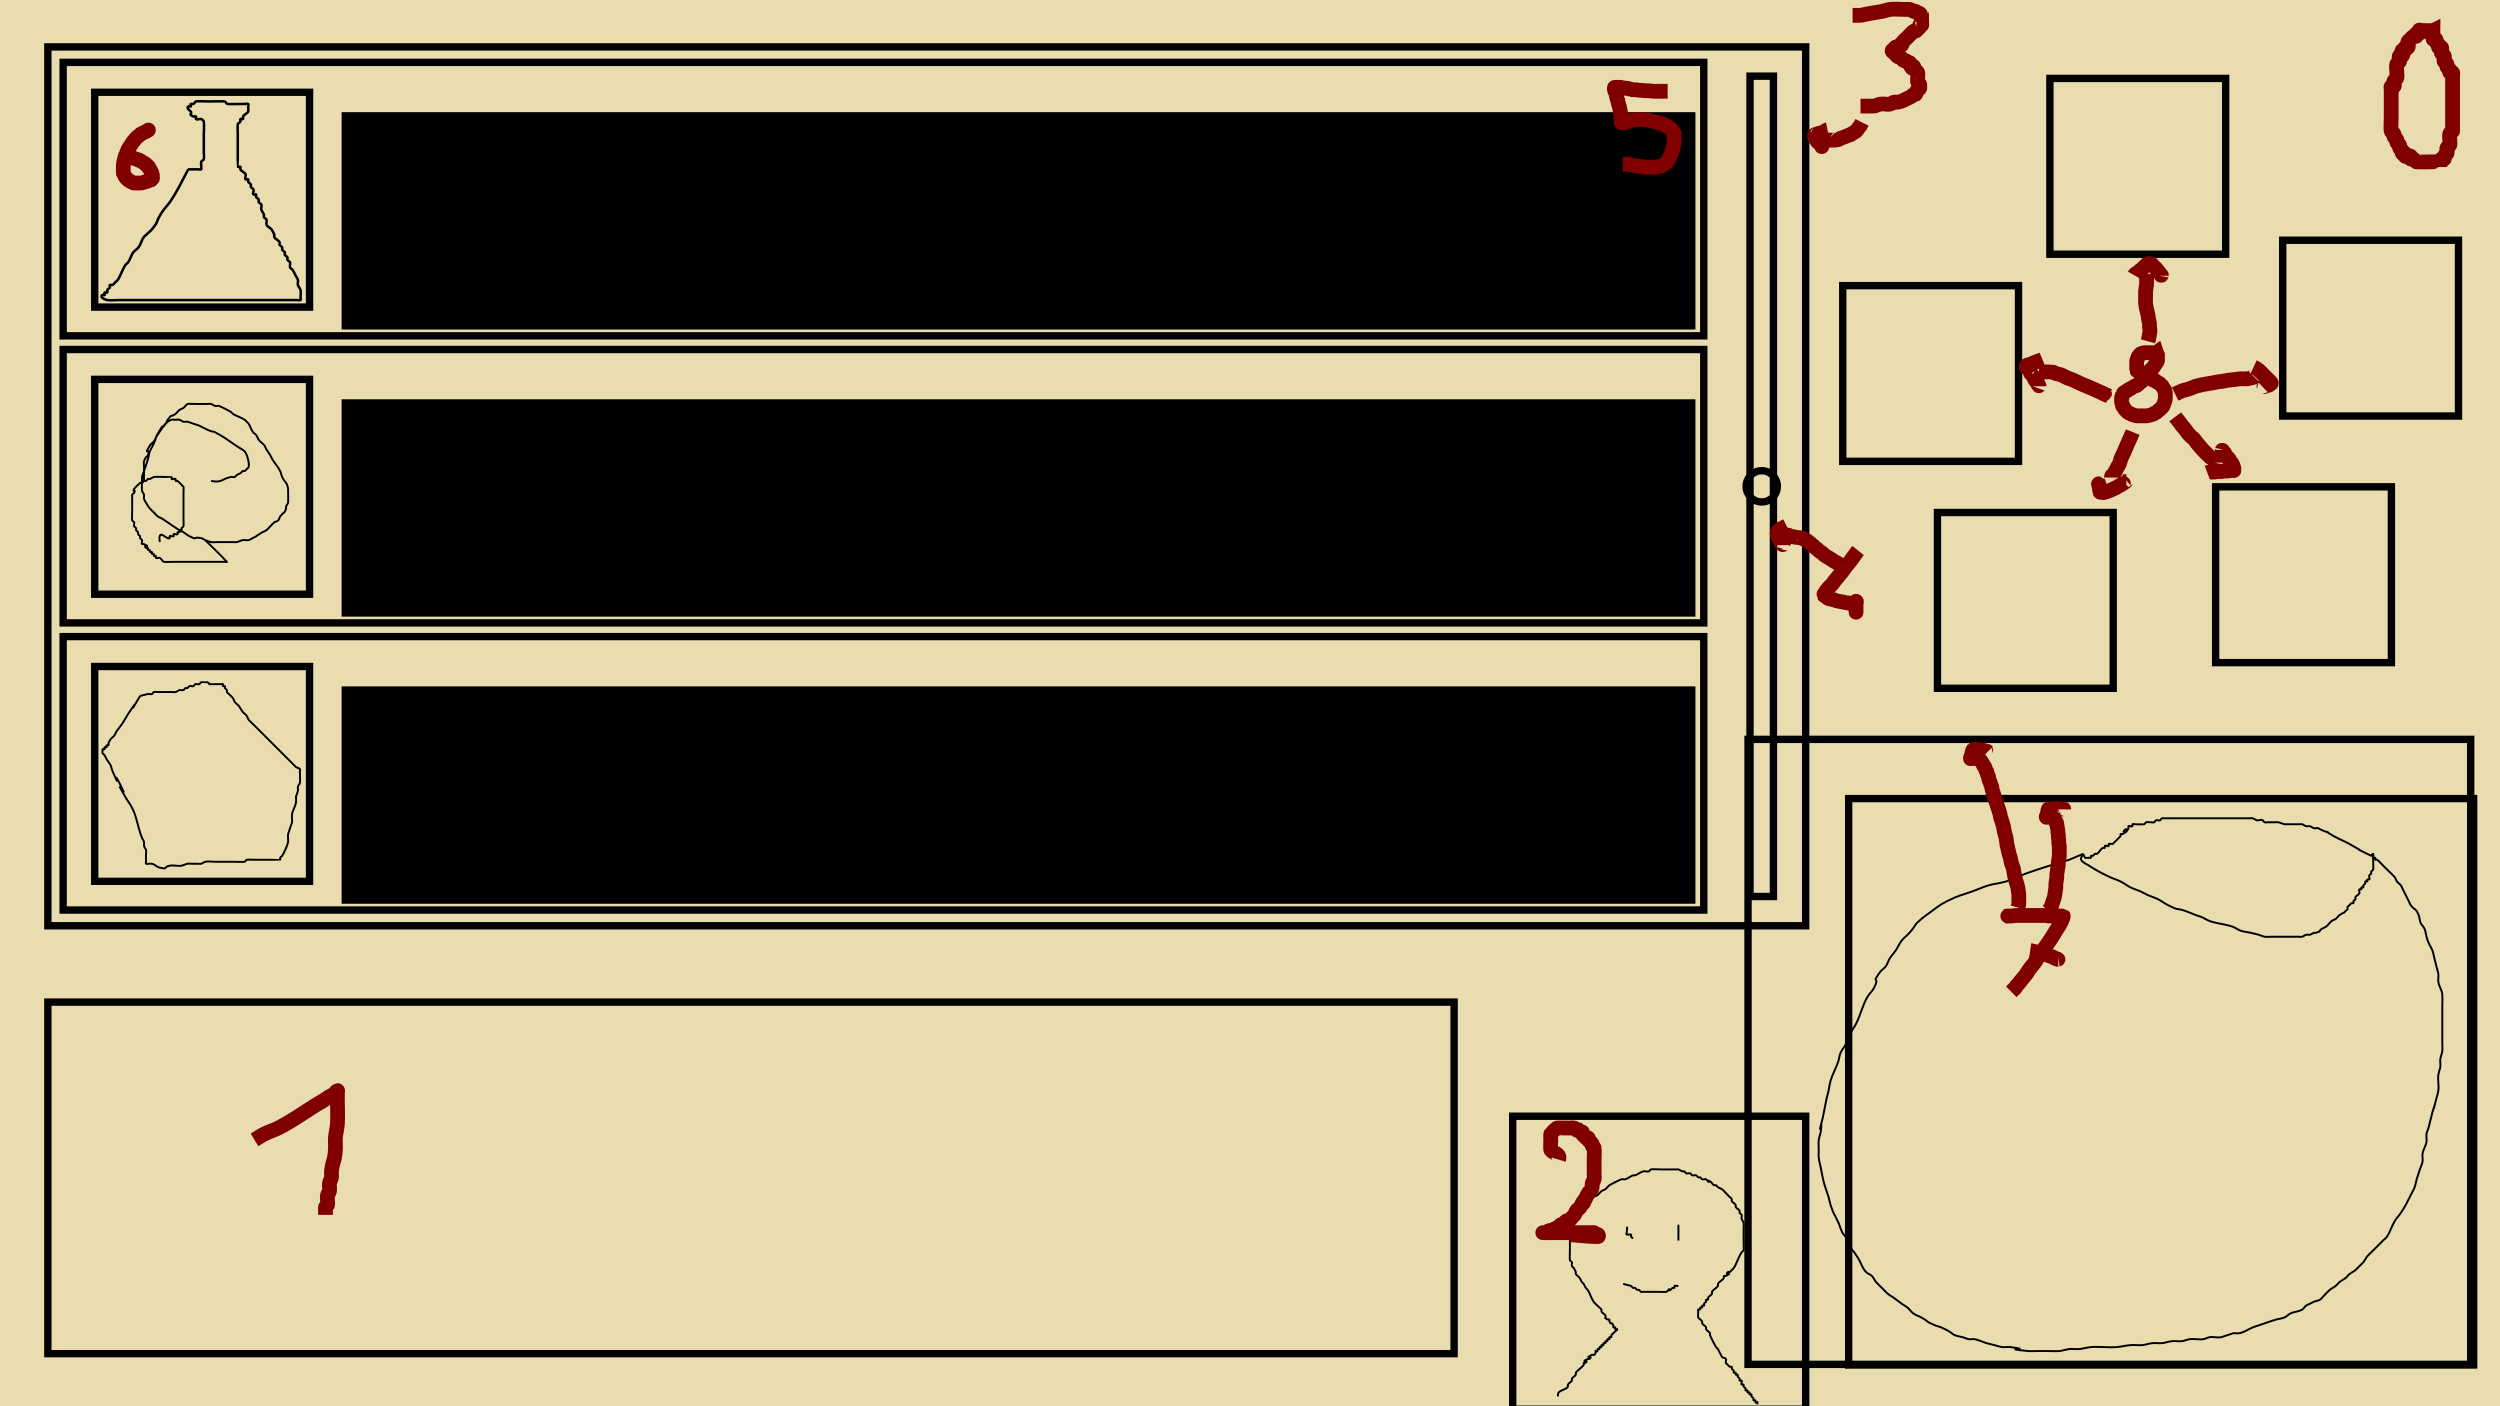 <?xml version="1.0" encoding="UTF-8" standalone="no"?>
<!-- Created with Inkscape (http://www.inkscape.org/) -->

<svg
   xmlns:dc="http://purl.org/dc/elements/1.1/"
   xmlns:cc="http://creativecommons.org/ns#"
   xmlns:rdf="http://www.w3.org/1999/02/22-rdf-syntax-ns#"
   xmlns:svg="http://www.w3.org/2000/svg"
   xmlns="http://www.w3.org/2000/svg"
   xmlns:sodipodi="http://sodipodi.sourceforge.net/DTD/sodipodi-0.dtd"
   xmlns:inkscape="http://www.inkscape.org/namespaces/inkscape"
   width="1280"
   height="720"
   viewBox="0 0 338.667 190.5"
   version="1.1"
   id="svg8"
   inkscape:export-filename="/home/emma/Documents/JeuxJam/NBGJ/nb-jam/sketches/potion_screensV3.png"
   inkscape:export-xdpi="300"
   inkscape:export-ydpi="300"
   inkscape:version="0.92.5 (2060ec1f9f, 2020-04-08)"
   sodipodi:docname="potion_screensV3.svg">
  <defs
     id="defs2" />
  <sodipodi:namedview
     id="base"
     pagecolor="#ffffff"
     bordercolor="#666666"
     borderopacity="1.0"
     inkscape:pageopacity="0.0"
     inkscape:pageshadow="2"
     inkscape:zoom="0.7"
     inkscape:cx="753.0748"
     inkscape:cy="402.89835"
     inkscape:document-units="mm"
     inkscape:current-layer="layer1"
     showgrid="false"
     units="px"
     inkscape:window-width="1848"
     inkscape:window-height="1016"
     inkscape:window-x="72"
     inkscape:window-y="27"
     inkscape:window-maximized="1" />
  <g
     inkscape:label="Layer 1"
     inkscape:groupmode="layer"
     id="layer1"
     transform="translate(0,-106.5)">
    <rect
       style="opacity:0.995;fill:#e9ddaf;stroke:none;stroke-width:2;stroke-linecap:round;stroke-miterlimit:4;stroke-dasharray:none"
       id="rect899"
       width="338.667"
       height="190.5"
       x="0"
       y="106.5" />
    <rect
       style="opacity:0.995;fill:none;stroke:#000000;stroke-width:1;stroke-linecap:round"
       id="rect16"
       width="190.5"
       height="47.625"
       x="6.483"
       y="242.252" />
    <g
       id="g37"
       transform="translate(0.672)">
      <rect
         y="257.711"
         x="204.248"
         height="39.688"
         width="39.688"
         id="rect18"
         style="opacity:0.995;fill:none;stroke:#000000;stroke-width:1;stroke-linecap:round" />
      <path
         inkscape:connector-curvature="0"
         id="path20"
         d="m 210.395,295.664 c -0.209,-0.917 1.055,-0.773 1.336,-1.336 0.04,-0.08 -0.04,-0.188 0,-0.267 0.113,-0.225 0.422,-0.309 0.535,-0.535 0.04,-0.08 -0.04,-0.188 0,-0.267 0.113,-0.225 0.422,-0.309 0.535,-0.535 0.04,-0.08 -0.04,-0.188 0,-0.267 0.132,-0.263 0.938,-0.806 1.069,-1.069 0.04,-0.08 -0.063,-0.204 0,-0.267 0.063,-0.063 0.204,0.063 0.267,0 0.553,-0.553 -0.845,0.022 0.267,-0.535 0.08,-0.04 0.204,0.063 0.267,0 0.553,-0.553 -0.845,0.022 0.267,-0.535 0.369,-0.184 0.239,0.324 0.535,-0.267 0,-0.713 -0.089,0.089 0.267,-0.267 0.063,-0.063 -0.063,-0.204 0,-0.267 0.063,-0.063 0.204,0.063 0.267,0 0.063,-0.063 -0.063,-0.204 0,-0.267 0.063,-0.063 0.204,0.063 0.267,0 0.063,-0.063 -0.063,-0.204 0,-0.267 0.063,-0.063 0.204,0.063 0.267,0 0.063,-0.063 -0.063,-0.204 0,-0.267 0.063,-0.063 0.204,0.063 0.267,0 0.063,-0.063 -0.063,-0.204 0,-0.267 0.063,-0.063 0.204,0.063 0.267,0 0.063,-0.063 -0.063,-0.204 0,-0.267 0.063,-0.063 0.204,0.063 0.267,0 0.063,-0.063 -0.063,-0.204 0,-0.267 0.063,-0.063 0.204,0.063 0.267,0 0,-0.393 -0.063,-0.204 0.267,-0.535 0.089,-0.089 0.178,-0.178 0.267,-0.267 0.089,-0.089 0.267,-0.141 0.267,-0.267 0,-0.089 -0.204,0.063 -0.267,0 -0.063,-0.063 0.063,-0.204 0,-0.267 -0.063,-0.063 -0.204,0.063 -0.267,0 -0.063,-0.063 0.04,-0.188 0,-0.267 -0.337,-0.675 -0.197,0.14 -0.535,-0.535 -0.04,-0.08 0.063,-0.204 0,-0.267 -0.063,-0.063 -0.188,0.04 -0.267,0 -0.591,-0.295 -0.083,-0.166 -0.267,-0.535 -0.113,-0.225 -0.422,-0.309 -0.535,-0.535 -0.04,-0.08 0.04,-0.188 0,-0.267 -0.056,-0.113 -0.178,-0.178 -0.267,-0.267 -0.209,-0.209 -0.648,-0.571 -0.802,-0.802 -0.329,-0.493 -0.473,-1.11 -0.802,-1.604 -0.07,-0.105 -0.197,-0.162 -0.267,-0.267 -0.111,-0.166 -0.157,-0.369 -0.267,-0.535 -0.07,-0.105 -0.197,-0.162 -0.267,-0.267 -0.111,-0.166 -0.157,-0.369 -0.267,-0.535 -0.14,-0.21 -0.422,-0.309 -0.535,-0.535 -0.04,-0.08 0,-0.178 0,-0.267 -0.089,-0.178 -0.157,-0.369 -0.267,-0.535 -0.07,-0.105 -0.211,-0.155 -0.267,-0.267 -0.08,-0.159 0.08,-0.375 0,-0.535 -0.056,-0.113 -0.227,-0.148 -0.267,-0.267 -0.046,-0.137 0,-1.413 0,-1.604 0,-0.445 0,-0.891 0,-1.336 0,-0.178 -0.043,-0.362 0,-0.535 -0.161,-0.484 0.433,-0.497 0.535,-0.802 0.056,-0.169 -0.043,-0.362 0,-0.535 0.048,-0.193 0.204,-0.346 0.267,-0.535 0.028,-0.085 -0.04,-0.188 0,-0.267 0.056,-0.113 0.197,-0.162 0.267,-0.267 0.111,-0.166 0.157,-0.369 0.267,-0.535 0.07,-0.105 0.211,-0.155 0.267,-0.267 0.04,-0.08 -0.049,-0.193 0,-0.267 0.21,-0.314 0.535,-0.535 0.802,-0.802 0.209,-0.209 0.571,-0.648 0.802,-0.802 0.166,-0.111 0.375,-0.148 0.535,-0.267 0.202,-0.151 0.333,-0.383 0.535,-0.535 0.159,-0.12 0.375,-0.148 0.535,-0.267 0.202,-0.151 0.333,-0.383 0.535,-0.535 0.105,-0.079 1.487,-0.773 1.604,-0.802 0.173,-0.043 0.362,0.043 0.535,0 0.387,-0.097 0.691,-0.409 1.069,-0.535 0.085,-0.028 0.183,0.028 0.267,0 0.378,-0.126 0.691,-0.409 1.069,-0.535 0.241,-0.08 0.561,0.08 0.802,0 0.12,-0.04 0.155,-0.211 0.267,-0.267 0.114,-0.057 1.231,0 1.336,0 0.535,0 1.069,0 1.604,0 0.178,0 0.356,0 0.535,0 0.089,0 0.183,-0.028 0.267,0 0.189,0.063 0.346,0.204 0.535,0.267 0.085,0.028 0.188,-0.04 0.267,0 0.113,0.056 0.148,0.227 0.267,0.267 0.169,0.056 0.365,-0.056 0.535,0 0.12,0.04 0.148,0.227 0.267,0.267 0.169,0.056 0.365,-0.056 0.535,0 0.12,0.04 0.155,0.211 0.267,0.267 0.08,0.04 0.188,-0.04 0.267,0 0.113,0.056 0.155,0.211 0.267,0.267 0.159,0.08 0.375,-0.08 0.535,0 0.886,0.886 -0.252,-0.126 0.535,0.267 0.225,0.113 0.309,0.422 0.535,0.535 0.08,0.04 0.188,-0.04 0.267,0 0.113,0.056 0.162,0.197 0.267,0.267 0.166,0.111 0.369,0.157 0.535,0.267 0.231,0.154 0.593,0.593 0.802,0.802 0.089,0.089 0.178,0.178 0.267,0.267 0.089,0.089 0.211,0.155 0.267,0.267 0.04,0.08 -0.04,0.188 0,0.267 0.113,0.225 0.422,0.309 0.535,0.535 0.04,0.08 -0.04,0.188 0,0.267 0.113,0.225 0.422,0.309 0.535,0.535 0.04,0.08 -0.04,0.188 0,0.267 0.056,0.113 0.211,0.155 0.267,0.267 0.08,0.159 -0.056,0.366 0,0.535 0.063,0.189 0.204,0.346 0.267,0.535 0.05,0.151 0,0.626 0,0.802 0,0.535 0,1.069 0,1.604 0,0.186 0.048,1.24 0,1.336 -0.056,0.113 -0.197,0.162 -0.267,0.267 -0.416,0.624 -0.653,1.514 -1.069,2.138 -0.07,0.105 -0.178,0.178 -0.267,0.267 -0.089,0.089 -0.155,0.211 -0.267,0.267 -0.08,0.04 -0.204,-0.063 -0.267,0 -0.553,0.553 0.845,-0.022 -0.267,0.535 -0.08,0.04 -0.204,-0.063 -0.267,0 -0.063,0.063 0.04,0.188 0,0.267 -0.16,0.321 -0.641,0.481 -0.802,0.802 -0.04,0.08 0.04,0.188 0,0.267 -0.16,0.321 -0.641,0.481 -0.802,0.802 -0.04,0.08 0.04,0.188 0,0.267 -0.113,0.225 -0.422,0.309 -0.535,0.535 -0.04,0.08 0.063,0.204 0,0.267 -0.063,0.063 -0.204,-0.063 -0.267,0 -0.063,0.063 0.04,0.188 0,0.267 -0.056,0.113 -0.211,0.155 -0.267,0.267 -0.04,0.08 0.063,0.204 0,0.267 -0.063,0.063 -0.204,-0.063 -0.267,0 -0.063,0.063 0.063,0.204 0,0.267 -0.063,0.063 -0.204,-0.063 -0.267,0 -0.063,0.063 0.063,0.204 0,0.267 -0.063,0.063 -0.204,-0.063 -0.267,0 -0.063,0.063 0,0.178 0,0.267 0,0.12 -0.041,0.72 0,0.802 0.113,0.225 0.422,0.309 0.535,0.535 0.04,0.08 -0.04,0.188 0,0.267 0.113,0.225 0.422,0.309 0.535,0.535 0.04,0.08 -0.04,0.188 0,0.267 0.113,0.225 0.422,0.309 0.535,0.535 0.04,0.08 -0.028,0.183 0,0.267 0.079,0.236 0.661,1.392 0.802,1.604 0.07,0.105 0.197,0.162 0.267,0.267 0.033,0.05 0.517,1.052 0.535,1.069 0.141,0.141 0.424,0.102 0.535,0.267 0.099,0.148 -0.056,0.365 0,0.535 0.04,0.12 0.178,0.178 0.267,0.267 0.089,0.089 0.155,0.211 0.267,0.267 0.08,0.04 0.204,-0.063 0.267,0 0.063,0.063 -0.04,0.188 0,0.267 0.056,0.113 0.211,0.155 0.267,0.267 0.04,0.08 -0.063,0.204 0,0.267 0.063,0.063 0.204,-0.063 0.267,0 0.063,0.063 -0.063,0.204 0,0.267 0.063,0.063 0.204,-0.063 0.267,0 0.063,0.063 -0.04,0.188 0,0.267 0.056,0.113 0.211,0.155 0.267,0.267 0.04,0.08 -0.063,0.204 0,0.267 0.063,0.063 0.204,-0.063 0.267,0 0.126,0.126 -0.126,0.409 0,0.535 0.063,0.063 0.204,-0.063 0.267,0 0.063,0.063 -0.04,0.188 0,0.267 0.056,0.113 0.211,0.155 0.267,0.267 0.04,0.08 -0.063,0.204 0,0.267 0.063,0.063 0.204,-0.063 0.267,0 0.063,0.063 -0.063,0.204 0,0.267 0.063,0.063 0.204,-0.063 0.267,0 0.063,0.063 -0.063,0.204 0,0.267 0.063,0.063 0.204,-0.063 0.267,0 0.063,0.063 -0.04,0.188 0,0.267 0.056,0.113 0.211,0.155 0.267,0.267 0.04,0.08 -0.063,0.204 0,0.267 0.063,0.063 0.204,-0.063 0.267,0 0.063,0.063 -0.063,0.204 0,0.267 0.356,0.356 0.267,-0.445 0.267,0.267"
         style="fill:none;stroke:#000000;stroke-width:0.265px;stroke-linecap:butt;stroke-linejoin:miter;stroke-opacity:1" />
      <path
         inkscape:connector-curvature="0"
         id="path22"
         d="m 219.749,272.678 c 0,1.158 -0.356,1.069 0.267,1.069 0.089,0 0.204,-0.063 0.267,0 0.063,0.063 -0.04,0.188 0,0.267 0.056,0.113 0.178,0.178 0.267,0.267"
         style="fill:none;stroke:#000000;stroke-width:0.265px;stroke-linecap:butt;stroke-linejoin:miter;stroke-opacity:1" />
      <path
         inkscape:connector-curvature="0"
         id="path24"
         d="m 226.698,272.411 c 0,0.713 0,1.425 0,2.138"
         style="fill:none;stroke:#000000;stroke-width:0.265px;stroke-linecap:butt;stroke-linejoin:miter;stroke-opacity:1" />
      <path
         inkscape:connector-curvature="0"
         id="path26"
         d="m 219.215,280.429 c 0.356,0.089 0.713,0.178 1.069,0.267 0.089,0.089 0.155,0.211 0.267,0.267 0.08,0.04 0.188,-0.04 0.267,0 0.113,0.056 0.155,0.211 0.267,0.267 0.08,0.04 0.188,-0.04 0.267,0 0.113,0.056 0.155,0.211 0.267,0.267 0.08,0.04 0.178,0 0.267,0 0.089,0 0.178,0 0.267,0 0.535,0 1.069,0 1.604,0 0.186,0 1.24,0.048 1.336,0 0.886,-0.886 -0.252,0.126 0.535,-0.267 0.113,-0.056 0.155,-0.211 0.267,-0.267 0.08,-0.04 0.204,0.063 0.267,0 0.063,-0.063 -0.063,-0.204 0,-0.267 0.063,-0.063 0.178,0 0.267,0 0.089,0 0.178,0 0.267,0"
         style="fill:none;stroke:#000000;stroke-width:0.265px;stroke-linecap:butt;stroke-linejoin:miter;stroke-opacity:1" />
    </g>
    <rect
       style="opacity:0.995;fill:none;stroke:#000000;stroke-width:1;stroke-linecap:round"
       id="rect28"
       width="238.125"
       height="119.062"
       x="6.483"
       y="112.851" />
    <rect
       style="opacity:0.995;fill:none;stroke:#000000;stroke-width:1;stroke-linecap:round"
       id="rect39"
       width="3.175"
       height="111.125"
       x="237.068"
       y="116.82" />
    <circle
       style="opacity:0.995;fill:none;stroke:#000000;stroke-width:1;stroke-linecap:round"
       id="path41"
       cx="238.656"
       cy="172.382"
       r="2.117" />
    <g
       id="g55"
       transform="translate(-1.737,-2.272)">
      <path
         inkscape:connector-curvature="0"
         id="path51"
         d="m 27.232,131.713 c -0.782,1.502 -1.505,3.024 -2.477,4.427 -0.327,0.472 -0.749,0.881 -1.061,1.362 -1.038,1.598 -0.302,1.045 -1.415,2.384 -0.208,0.251 -0.499,0.43 -0.708,0.681 -0.642,0.398 -0.649,1.173 -1.061,1.703 -0.2,0.257 -0.507,0.424 -0.708,0.681 -0.316,0.406 -0.415,0.94 -0.708,1.362 -0.093,0.134 -0.261,0.207 -0.354,0.341 -0.435,0.629 -0.626,1.414 -1.061,2.043 -0.093,0.134 -0.236,0.227 -0.354,0.341 -0.118,0.114 -0.205,0.269 -0.354,0.341 -0.105,0.051 -0.27,-0.08 -0.354,0 -0.083,0.08 0.053,0.239 0,0.341 -0.075,0.144 -0.279,0.197 -0.354,0.341 -0.053,0.102 0.083,0.26 0,0.341 -0.083,0.08 -0.27,-0.08 -0.354,0 -0.083,0.08 0.083,0.26 0,0.341 -0.083,0.08 -0.27,-0.08 -0.354,0 -0.083,0.08 -0.083,0.26 0,0.341 0.55,0.529 1.442,0.341 2.123,0.341 0.708,0 1.415,0 2.123,0 3.302,0 6.605,0 9.907,0 3.538,0 7.076,0 10.614,0 0.59,0 1.179,0 1.769,0 0.118,0 0.27,0.08 0.354,0 0.083,-0.08 0,-0.227 0,-0.341 0,-0.341 0.086,-0.691 0,-1.022 -0.064,-0.246 -0.29,-0.435 -0.354,-0.681 -0.057,-0.22 0.057,-0.461 0,-0.681 -0.064,-0.246 -0.236,-0.454 -0.354,-0.681 -0.118,-0.227 -0.208,-0.47 -0.354,-0.681 -0.093,-0.134 -0.301,-0.188 -0.354,-0.341 -0.075,-0.215 0.075,-0.466 0,-0.681 -0.053,-0.152 -0.279,-0.197 -0.354,-0.341 -0.053,-0.102 0.053,-0.239 0,-0.341 -0.075,-0.144 -0.279,-0.197 -0.354,-0.341 -0.053,-0.102 0.053,-0.239 0,-0.341 -0.075,-0.144 -0.279,-0.197 -0.354,-0.341 -0.053,-0.102 0.053,-0.239 0,-0.341 -0.075,-0.144 -0.279,-0.197 -0.354,-0.341 -0.053,-0.102 0.053,-0.239 0,-0.341 -0.149,-0.287 -0.558,-0.394 -0.708,-0.681 -0.053,-0.102 0,-0.227 0,-0.341 -0.118,-0.227 -0.208,-0.47 -0.354,-0.681 -0.185,-0.267 -0.602,-0.376 -0.708,-0.681 -0.075,-0.215 0.075,-0.466 0,-0.681 -0.053,-0.152 -0.279,-0.197 -0.354,-0.341 -0.053,-0.102 0.037,-0.233 0,-0.341 -0.083,-0.241 -0.27,-0.44 -0.354,-0.681 -0.075,-0.215 0.105,-0.478 0,-0.681 -0.075,-0.144 -0.279,-0.197 -0.354,-0.341 -0.053,-0.102 0.053,-0.239 0,-0.341 -0.075,-0.144 -0.279,-0.197 -0.354,-0.341 -0.053,-0.102 0.083,-0.26 0,-0.341 -0.083,-0.08 -0.27,0.08 -0.354,0 -0.167,-0.161 0.105,-0.478 0,-0.681 -0.075,-0.144 -0.279,-0.197 -0.354,-0.341 -0.053,-0.102 0.053,-0.239 0,-0.341 -0.075,-0.144 -0.279,-0.197 -0.354,-0.341 -0.053,-0.102 0.083,-0.26 0,-0.341 -0.083,-0.08 -0.27,0.08 -0.354,0 -0.167,-0.161 0.105,-0.478 0,-0.681 -0.149,-0.287 -0.558,-0.394 -0.708,-0.681 -0.053,-0.102 0.083,-0.26 0,-0.341 -0.083,-0.08 -0.27,0.08 -0.354,0 -0.011,-0.011 0,-0.939 0,-1.022 0,-1.135 0,-2.27 0,-3.405 0,-0.178 -0.047,-1.273 0,-1.362 0.075,-0.144 0.279,-0.197 0.354,-0.341 0.053,-0.102 -0.083,-0.26 0,-0.341 0.083,-0.08 0.27,0.08 0.354,0 0.083,-0.08 -0.053,-0.239 0,-0.341 0.149,-0.287 0.558,-0.394 0.708,-0.681 0.053,-0.102 0,-0.227 0,-0.341 0,-0.114 0,-0.227 0,-0.341 0,-0.114 0.083,-0.26 0,-0.341 -0.083,-0.08 -0.236,0 -0.354,0 -0.118,0 -0.236,0 -0.354,0 -0.251,0 -2.031,0.044 -2.123,0 -0.149,-0.072 -0.205,-0.269 -0.354,-0.341 -0.091,-0.044 -1.872,0 -2.123,0 -0.246,0 -1.641,-0.061 -1.769,0 -0.149,0.072 -0.205,0.269 -0.354,0.341 -0.105,0.051 -0.27,-0.08 -0.354,0 -0.083,0.08 0.083,0.26 0,0.341 -0.083,0.08 -0.27,-0.08 -0.354,0 -0.277,0.266 0.308,0.592 0.354,0.681 0.244,0.47 -0.428,0.305 0.354,0.681 0.105,0.051 0.27,-0.08 0.354,0 0.083,0.08 -0.083,0.26 0,0.341 0.24,0.231 0.704,-0.348 1.061,0.341 0.064,0.123 0,1.466 0,1.703 0,0.795 0,1.589 0,2.384 0,0.153 0.054,0.918 0,1.022 -0.075,0.144 -0.279,0.197 -0.354,0.341 -0.07,0.135 0.072,0.952 0,1.022 -0.083,0.08 -0.236,0 -0.354,0 -0.472,0 -0.944,0 -1.415,0 z"
         style="fill:none;stroke:#000000;stroke-width:0.344px;stroke-linecap:butt;stroke-linejoin:miter;stroke-opacity:1" />
    </g>
    <g
       id="g75"
       transform="translate(-1.871,-1.871)">
      <rect
         y="116.82"
         x="10.424"
         height="37.042"
         width="222.25"
         id="rect43"
         style="opacity:0.995;fill:none;stroke:#000000;stroke-width:1;stroke-linecap:round" />
      <rect
         style="opacity:0.995;fill:none;stroke:#000000;stroke-width:1;stroke-linecap:round"
         id="rect47"
         width="29.104"
         height="29.104"
         x="14.433"
         y="121.137"
         transform="translate(0.267,-0.267)" />
      <flowRoot
         transform="matrix(0.265,0,0,0.265,4.276,109.173)"
         style="font-style:normal;font-weight:normal;font-size:40px;line-height:1.25;font-family:sans-serif;letter-spacing:0px;word-spacing:0px;fill:#000000;fill-opacity:1;stroke:none"
         id="flowRoot57"
         xml:space="preserve"><flowRegion
           id="flowRegion59"><rect
             y="54.309"
             x="165.558"
             height="111.117"
             width="692.061"
             id="rect61" /></flowRegion><flowPara
           id="flowPara63">NAME - <flowSpan
   id="flowSpan65"
   style="font-size:26.667px">Description of the ingredient so we know what we are adding to the potion</flowSpan> </flowPara></flowRoot>    </g>
    <g
       id="g91"
       transform="translate(-1.871,37.023)">
      <rect
         style="opacity:0.995;fill:none;stroke:#000000;stroke-width:1;stroke-linecap:round"
         id="rect77"
         width="222.25"
         height="37.042"
         x="10.424"
         y="116.82" />
      <rect
         transform="translate(0.267,-0.267)"
         y="121.137"
         x="14.433"
         height="29.104"
         width="29.104"
         id="rect79"
         style="opacity:0.995;fill:none;stroke:#000000;stroke-width:1;stroke-linecap:round" />
      <flowRoot
         xml:space="preserve"
         id="flowRoot89"
         style="font-style:normal;font-weight:normal;font-size:40px;line-height:1.25;font-family:sans-serif;letter-spacing:0px;word-spacing:0px;fill:#000000;fill-opacity:1;stroke:none"
         transform="matrix(0.265,0,0,0.265,4.276,109.173)"><flowRegion
           id="flowRegion83"><rect
             id="rect81"
             width="692.061"
             height="111.117"
             x="165.558"
             y="54.309" /></flowRegion><flowPara
           id="flowPara87">NAME - <flowSpan
   style="font-size:26.667px"
   id="flowSpan85">Description of the ingredient so we know what we are adding to the potion</flowSpan> </flowPara></flowRoot>    </g>
    <g
       id="g107"
       transform="translate(-1.871,75.917)">
      <rect
         y="116.82"
         x="10.424"
         height="37.042"
         width="222.25"
         id="rect93"
         style="opacity:0.995;fill:none;stroke:#000000;stroke-width:1;stroke-linecap:round" />
      <rect
         style="opacity:0.995;fill:none;stroke:#000000;stroke-width:1;stroke-linecap:round"
         id="rect95"
         width="29.104"
         height="29.104"
         x="14.433"
         y="121.137"
         transform="translate(0.267,-0.267)" />
      <flowRoot
         transform="matrix(0.265,0,0,0.265,4.276,109.173)"
         style="font-style:normal;font-weight:normal;font-size:40px;line-height:1.25;font-family:sans-serif;letter-spacing:0px;word-spacing:0px;fill:#000000;fill-opacity:1;stroke:none"
         id="flowRoot105"
         xml:space="preserve"><flowRegion
           id="flowRegion99"><rect
             y="54.309"
             x="165.558"
             height="111.117"
             width="692.061"
             id="rect97" /></flowRegion><flowPara
           id="flowPara103">NAME - <flowSpan
   id="flowSpan101"
   style="font-size:26.667px">Description of the ingredient so we know what we are adding to the potion</flowSpan> </flowPara></flowRoot>    </g>
    <path
       style="fill:none;stroke:#000000;stroke-width:0.265px;stroke-linecap:butt;stroke-linejoin:miter;stroke-opacity:1"
       d="m 28.598,171.65 c 1.501,0.299 1.434,-0.287 2.673,-0.535 0.175,-0.035 0.366,0.056 0.535,0 0.12,-0.04 0.162,-0.197 0.267,-0.267 0.166,-0.111 0.369,-0.157 0.535,-0.267 0.105,-0.07 0.155,-0.211 0.267,-0.267 0.08,-0.04 0.188,0.04 0.267,0 0.113,-0.056 0.178,-0.178 0.267,-0.267 0.089,-0.089 0.227,-0.148 0.267,-0.267 0.159,-0.477 -0.236,-1.839 -0.535,-2.138 -0.227,-0.227 -0.535,-0.356 -0.802,-0.535 -0.267,-0.178 -0.535,-0.356 -0.802,-0.535 -0.535,-0.356 -1.046,-0.75 -1.604,-1.069 -1.773,-1.013 -0.372,-0.159 -1.871,-0.802 -0.366,-0.157 -0.703,-0.378 -1.069,-0.535 -0.259,-0.111 -0.535,-0.178 -0.802,-0.267 -0.267,-0.089 -0.526,-0.212 -0.802,-0.267 -0.175,-0.035 -0.362,0.043 -0.535,0 -0.193,-0.048 -0.346,-0.204 -0.535,-0.267 -0.169,-0.056 -0.356,0 -0.535,0 -0.178,0 -0.362,-0.043 -0.535,0 -0.193,0.048 -0.375,0.148 -0.535,0.267 -0.508,0.381 -0.718,0.81 -1.069,1.336 -1.027,1.541 -0.138,0.054 -0.802,1.604 -0.157,0.366 -0.395,0.696 -0.535,1.069 -0.129,0.344 -0.166,0.716 -0.267,1.069 -0.155,0.542 -0.356,1.069 -0.535,1.604 -0.089,0.267 -0.212,0.526 -0.267,0.802 -0.03,0.151 -0.032,1.741 0,1.871 0.048,0.193 0.219,0.341 0.267,0.535 0.043,0.173 -0.043,0.362 0,0.535 0.048,0.193 0.165,0.364 0.267,0.535 0.506,0.843 0.44,0.707 1.069,1.336 0.178,0.178 0.333,0.383 0.535,0.535 0.159,0.12 0.364,0.165 0.535,0.267 0.275,0.165 0.535,0.356 0.802,0.535 0.535,0.356 1.053,0.739 1.604,1.069 0.171,0.102 0.364,0.165 0.535,0.267 0.275,0.165 0.515,0.391 0.802,0.535 1.23,0.615 0.354,0.017 1.604,0.267 0.195,0.039 0.356,0.178 0.535,0.267 0.267,0.089 0.524,0.221 0.802,0.267 0.264,0.044 0.535,0 0.802,0 0.267,0 0.535,0 0.802,0 0.445,0 0.891,0 1.336,0 0.178,0 0.36,0.035 0.535,0 0.276,-0.055 0.524,-0.221 0.802,-0.267 0.264,-0.044 0.54,0.052 0.802,0 0.195,-0.039 0.356,-0.178 0.535,-0.267 1.222,-0.611 -0.276,0.166 1.336,-0.802 0.171,-0.102 0.375,-0.148 0.535,-0.267 0.202,-0.151 0.356,-0.356 0.535,-0.535 0.178,-0.178 0.333,-0.383 0.535,-0.535 0.159,-0.12 0.394,-0.126 0.535,-0.267 0.141,-0.141 0.148,-0.375 0.267,-0.535 0.522,-0.696 0.543,-0.293 0.802,-1.069 0.028,-0.085 -0.028,-0.183 0,-0.267 0.063,-0.189 0.219,-0.341 0.267,-0.535 0.038,-0.153 0.013,-1.793 0,-1.871 -0.168,-1.008 -0.34,-0.68 -0.802,-1.604 -0.126,-0.252 -0.141,-0.55 -0.267,-0.802 -0.287,-0.575 -0.739,-1.053 -1.069,-1.604 -0.102,-0.171 -0.165,-0.364 -0.267,-0.535 -0.165,-0.275 -0.369,-0.526 -0.535,-0.802 -0.102,-0.171 -0.148,-0.375 -0.267,-0.535 -0.227,-0.302 -0.592,-0.487 -0.802,-0.802 -0.111,-0.166 -0.157,-0.369 -0.267,-0.535 -0.14,-0.21 -0.395,-0.325 -0.535,-0.535 -0.221,-0.332 -0.314,-0.738 -0.535,-1.069 -0.07,-0.105 -0.178,-0.178 -0.267,-0.267 -0.089,-0.089 -0.162,-0.197 -0.267,-0.267 -0.493,-0.329 -1.11,-0.473 -1.604,-0.802 -0.105,-0.07 -0.162,-0.197 -0.267,-0.267 -0.17,-0.114 -1.43,-0.758 -1.604,-0.802 -0.173,-0.043 -0.362,0.043 -0.535,0 -0.193,-0.048 -0.341,-0.219 -0.535,-0.267 -0.173,-0.043 -0.356,0 -0.535,0 -0.535,0 -1.069,0 -1.604,0 -0.172,0 -1.012,-0.038 -1.069,0 -0.21,0.14 -0.333,0.383 -0.535,0.535 -0.159,0.12 -0.375,0.148 -0.535,0.267 -0.202,0.151 -0.333,0.383 -0.535,0.535 -0.78,0.585 -0.368,-0.133 -1.069,0.802 -0.12,0.159 -0.148,0.375 -0.267,0.535 -1.259,1.678 0.239,-0.844 -1.069,1.336 -0.205,0.342 -0.295,0.75 -0.535,1.069 -0.151,0.202 -0.405,0.318 -0.535,0.535 -0.968,1.613 0.14,0.114 -0.267,1.336 -0.04,0.12 -0.178,0.178 -0.267,0.267 -0.089,0.178 -0.204,0.346 -0.267,0.535 -0.05,0.151 0,0.626 0,0.802 0,0.624 0,1.247 0,1.871"
       id="path109"
       inkscape:connector-curvature="0" />
    <path
       style="fill:none;stroke:#000000;stroke-width:0.265px;stroke-linecap:butt;stroke-linejoin:miter;stroke-opacity:1"
       d="m 21.649,179.936 c -0.311,-2.092 0.997,-0.195 1.336,-0.535 0.063,-0.063 -0.063,-0.204 0,-0.267 0.126,-0.126 0.409,0.126 0.535,0 0.063,-0.063 -0.063,-0.204 0,-0.267 0.126,-0.126 0.409,0.126 0.535,0 0.063,-0.063 -0.063,-0.204 0,-0.267 0.063,-0.063 0.204,0.063 0.267,0 0.063,-0.063 -0.063,-0.204 0,-0.267 0.063,-0.063 0.204,0.063 0.267,0 0.063,-0.063 -0.04,-0.188 0,-0.267 0.056,-0.113 0.211,-0.155 0.267,-0.267 0.03,-0.06 0,-1.006 0,-1.069 0,-0.624 0,-1.247 0,-1.871 0,-0.535 0,-1.069 0,-1.604 0,-0.12 0.041,-0.72 0,-0.802 -0.035,-0.071 -0.731,-0.766 -0.802,-0.802 -0.08,-0.04 -0.204,0.063 -0.267,0 -0.063,-0.063 0.063,-0.204 0,-0.267 -0.126,-0.126 -0.409,0.126 -0.535,0 -0.063,-0.063 0.063,-0.204 0,-0.267 -0.009,-0.009 -0.737,0 -0.802,0 -0.259,0 -1.444,-0.053 -1.604,0 -0.189,0.063 -0.346,0.204 -0.535,0.267 -0.085,0.028 -0.188,-0.04 -0.267,0 -0.113,0.056 -0.155,0.211 -0.267,0.267 -0.08,0.04 -0.188,-0.04 -0.267,0 -0.113,0.056 -0.155,0.211 -0.267,0.267 -0.08,0.04 -0.188,-0.04 -0.267,0 -0.071,0.035 -0.766,0.731 -0.802,0.802 -0.303,0.606 0.303,-0.071 0,0.535 -0.056,0.113 -0.211,0.155 -0.267,0.267 -0.04,0.08 0,0.178 0,0.267 0,0.089 0,0.178 0,0.267 0,0.535 0,1.069 0,1.604 0,0.186 -0.048,1.24 0,1.336 0.056,0.113 0.211,0.155 0.267,0.267 0.08,0.159 -0.08,0.375 0,0.535 0.056,0.113 0.211,0.155 0.267,0.267 0.04,0.08 -0.04,0.188 0,0.267 0.056,0.113 0.211,0.155 0.267,0.267 0.04,0.08 -0.04,0.188 0,0.267 0.056,0.113 0.211,0.155 0.267,0.267 0.04,0.08 -0.04,0.188 0,0.267 0.056,0.113 0.211,0.155 0.267,0.267 0.08,0.159 -0.126,0.409 0,0.535 0.063,0.063 0.188,-0.04 0.267,0 1.112,0.556 -0.286,-0.018 0.267,0.535 0.063,0.063 0.204,-0.063 0.267,0 0.063,0.063 -0.063,0.204 0,0.267 0.063,0.063 0.204,-0.063 0.267,0 0.063,0.063 -0.063,0.204 0,0.267 0.063,0.063 0.204,-0.063 0.267,0 0.063,0.063 -0.063,0.204 0,0.267 0.063,0.063 0.204,-0.063 0.267,0 0.063,0.063 -0.063,0.204 0,0.267 0.063,0.063 0.204,-0.063 0.267,0 0.063,0.063 -0.063,0.204 0,0.267 0.126,0.126 0.375,-0.08 0.535,0 0.225,0.113 0.309,0.422 0.535,0.535 0.069,0.035 1.414,0 1.604,0 1.336,0 2.673,0 4.009,0 0.713,0 1.425,0 2.138,0 0.178,0 0.356,0 0.535,0 0.089,0 0.327,0.066 0.267,0 -0.932,-1.025 -1.96,-1.96 -2.94,-2.94"
       id="path113"
       inkscape:connector-curvature="0" />
    <path
       style="fill:none;stroke:#000000;stroke-width:0.265px;stroke-linecap:butt;stroke-linejoin:miter;stroke-opacity:1"
       d="m 18.976,200.783 c -2.33,3.883 0.623,-0.935 -1.604,2.405 -0.288,0.432 -0.514,0.904 -0.802,1.336 -0.247,0.371 -0.555,0.698 -0.802,1.069 -0.111,0.166 -0.148,0.375 -0.267,0.535 -0.151,0.202 -0.383,0.333 -0.535,0.535 -0.12,0.159 -0.204,0.346 -0.267,0.535 -0.028,0.085 0.063,0.204 0,0.267 -0.063,0.063 -0.204,-0.063 -0.267,0 -0.063,0.063 0.063,0.204 0,0.267 -0.063,0.063 -0.204,-0.063 -0.267,0 -0.063,0.063 0.063,0.204 0,0.267 -0.063,0.063 -0.204,-0.063 -0.267,0 -0.063,0.063 0,0.178 0,0.267 0,0.089 -0.04,0.188 0,0.267 0.056,0.113 0.197,0.162 0.267,0.267 0.111,0.166 0.165,0.364 0.267,0.535 0.165,0.275 0.391,0.515 0.535,0.802 0.126,0.252 0.156,0.543 0.267,0.802 1.406,3.28 -0.273,-0.813 1.069,1.871 1.499,2.998 -1.423,-2.022 0.802,1.871 0.159,0.279 0.375,0.523 0.535,0.802 0.407,0.713 0.588,1.121 0.802,1.871 0.256,0.895 0.454,1.804 0.802,2.673 0.074,0.185 0.219,0.341 0.267,0.535 0.043,0.173 -0.043,0.362 0,0.535 0.048,0.193 0.204,0.346 0.267,0.535 0.056,0.169 0,0.356 0,0.535 0,0.356 0,0.713 0,1.069 0,0.089 -0.08,0.227 0,0.267 0.159,0.08 0.36,-0.035 0.535,0 0.544,-0.093 0.866,0.44 1.336,0.535 1.279,0.256 0.356,-0.071 1.336,-0.267 0.524,-0.105 1.076,0.088 1.604,0 0.278,-0.046 0.526,-0.212 0.802,-0.267 0.175,-0.035 0.356,0 0.535,0 0.267,0 0.535,0 0.802,0 0.178,0 0.362,0.043 0.535,0 0.193,-0.048 0.339,-0.228 0.535,-0.267 0.437,-0.087 0.891,0 1.336,0 0.713,0 1.425,0 2.138,0 0.273,0 1.741,0.043 1.871,0 0.12,-0.04 0.148,-0.227 0.267,-0.267 0.122,-0.041 1.187,0 1.336,0 0.713,0 1.425,0 2.138,0 0.098,0 1.058,0.011 1.069,0 0.063,-0.063 -0.04,-0.188 0,-0.267 0.056,-0.113 0.197,-0.162 0.267,-0.267 0.256,-0.384 0.742,-1.453 0.802,-1.871 0.05,-0.353 -0.05,-0.716 0,-1.069 0.012,-0.084 0.523,-1.52 0.535,-1.604 0.05,-0.353 -0.05,-0.716 0,-1.069 0.08,-0.558 0.442,-1.048 0.535,-1.604 0.044,-0.264 0,-0.535 0,-0.802 0.089,-0.267 0.212,-0.526 0.267,-0.802 0.035,-0.175 -0.043,-0.362 0,-0.535 0.048,-0.193 0.204,-0.346 0.267,-0.535 0.056,-0.168 0,-1.095 0,-1.336 0,-0.089 0,-0.178 0,-0.267 0,-0.089 0.063,-0.204 0,-0.267 -0.141,-0.141 -0.369,-0.157 -0.535,-0.267 -0.105,-0.07 -0.178,-0.178 -0.267,-0.267 -0.267,-0.267 -0.535,-0.535 -0.802,-0.802 -0.713,-0.713 -1.425,-1.425 -2.138,-2.138 -0.713,-0.713 -1.425,-1.425 -2.138,-2.138 -0.178,-0.178 -0.356,-0.356 -0.535,-0.535 -0.178,-0.178 -0.383,-0.333 -0.535,-0.535 -0.12,-0.159 -0.148,-0.375 -0.267,-0.535 -0.151,-0.202 -0.377,-0.338 -0.535,-0.535 -0.201,-0.251 -0.334,-0.551 -0.535,-0.802 -0.157,-0.197 -0.383,-0.333 -0.535,-0.535 -0.12,-0.159 -0.148,-0.375 -0.267,-0.535 -0.151,-0.202 -0.356,-0.356 -0.535,-0.535 -0.089,-0.089 -0.211,-0.155 -0.267,-0.267 -0.04,-0.08 0.04,-0.188 0,-0.267 -0.056,-0.113 -0.211,-0.155 -0.267,-0.267 -0.04,-0.08 0.063,-0.204 0,-0.267 -0.063,-0.063 -0.204,0.063 -0.267,0 -0.063,-0.063 0.063,-0.204 0,-0.267 -0.063,-0.063 -0.178,0 -0.267,0 -0.445,0 -0.891,0 -1.336,0 -0.627,0 0.126,0.063 -0.535,-0.267 -0.014,-0.007 -0.788,-0.007 -0.802,0 -0.113,0.056 -0.155,0.211 -0.267,0.267 -0.159,0.08 -0.375,-0.08 -0.535,0 -0.113,0.056 -0.155,0.211 -0.267,0.267 -0.159,0.08 -0.375,-0.08 -0.535,0 -0.113,0.056 -0.155,0.211 -0.267,0.267 -0.08,0.04 -0.188,-0.04 -0.267,0 -0.113,0.056 -0.155,0.211 -0.267,0.267 -0.159,0.08 -0.366,-0.056 -0.535,0 -0.189,0.063 -0.341,0.219 -0.535,0.267 -0.173,0.043 -0.356,0 -0.535,0 -0.535,0 -1.069,0 -1.604,0 -0.12,0 -0.72,-0.041 -0.802,0 -0.113,0.056 -0.155,0.211 -0.267,0.267 -0.159,0.08 -0.36,-0.035 -0.535,0 -0.36,0.072 -0.713,0.178 -1.069,0.267 z"
       id="path115"
       inkscape:connector-curvature="0" />
    <path
       style="fill:none;stroke:#000000;stroke-width:0.265px;stroke-linecap:butt;stroke-linejoin:miter;stroke-opacity:1"
       d="m 282.194,222.164 c -3.125,1.339 -0.674,0.372 -4.544,1.604 -1.074,0.342 -2.148,0.684 -3.207,1.069 -0.902,0.328 -1.758,0.78 -2.673,1.069 -0.783,0.247 -1.617,0.303 -2.405,0.535 -0.73,0.215 -1.421,0.546 -2.138,0.802 -1.63,0.582 -1.829,0.514 -3.474,1.336 -1.031,0.515 -1.51,0.932 -2.405,1.604 -0.356,0.267 -0.731,0.512 -1.069,0.802 -1.14,0.977 -0.547,0.664 -1.604,1.871 -0.332,0.379 -0.76,0.671 -1.069,1.069 -0.319,0.41 -0.514,0.904 -0.802,1.336 -0.247,0.371 -0.566,0.691 -0.802,1.069 -0.211,0.338 -0.303,0.745 -0.535,1.069 -0.22,0.308 -0.582,0.494 -0.802,0.802 -1.316,1.842 0.131,0.273 -0.802,2.138 -0.199,0.398 -0.566,0.691 -0.802,1.069 -0.726,1.161 -0.997,2.529 -1.604,3.742 -0.232,0.465 -0.569,0.872 -0.802,1.336 -0.215,0.429 -0.32,0.907 -0.535,1.336 -0.232,0.465 -0.591,0.862 -0.802,1.336 -0.149,0.336 -0.151,0.721 -0.267,1.069 -0.303,0.91 -0.793,1.754 -1.069,2.673 -0.131,0.435 -0.169,0.893 -0.267,1.336 -0.08,0.359 -0.188,0.711 -0.267,1.069 -0.197,0.887 -0.337,1.786 -0.535,2.673 -0.868,3.471 0.122,-0.857 -0.267,1.871 -0.052,0.364 -0.227,0.704 -0.267,1.069 -0.049,0.443 0,0.891 0,1.336 0,0.356 -0.039,0.715 0,1.069 0.05,0.451 0.178,0.891 0.267,1.336 0.153,0.763 0.308,1.651 0.535,2.405 0.162,0.54 0.373,1.064 0.535,1.604 0.106,0.352 0.151,0.721 0.267,1.069 0.528,1.585 0.448,1.008 1.069,2.405 0.195,0.438 0.302,0.917 0.535,1.336 0.216,0.389 0.585,0.68 0.802,1.069 1.048,2.619 -0.076,0.145 1.336,2.405 0.349,0.559 0.579,1.38 1.069,1.871 0.227,0.227 0.575,0.307 0.802,0.535 0.227,0.227 0.329,0.555 0.535,0.802 0.242,0.29 0.535,0.535 0.802,0.802 0.267,0.267 0.511,0.56 0.802,0.802 0.247,0.206 0.54,0.348 0.802,0.535 0.362,0.259 0.707,0.543 1.069,0.802 0.261,0.187 0.555,0.329 0.802,0.535 0.29,0.242 0.494,0.582 0.802,0.802 0.324,0.232 0.723,0.337 1.069,0.535 1.342,0.767 0.256,0.377 1.871,1.069 0.259,0.111 0.543,0.156 0.802,0.267 0.366,0.157 0.723,0.337 1.069,0.535 0.279,0.159 0.507,0.408 0.802,0.535 0.338,0.145 0.716,0.166 1.069,0.267 0.271,0.077 0.524,0.221 0.802,0.267 0.264,0.044 0.538,-0.044 0.802,0 0.556,0.093 1.062,0.38 1.604,0.535 0.353,0.101 0.713,0.178 1.069,0.267 0.356,0.089 0.705,0.222 1.069,0.267 0.354,0.044 0.715,-0.044 1.069,0 3.571,0.446 -1.841,0.11 2.405,0.535 0.443,0.044 0.891,0 1.336,0 0.445,0 0.891,0 1.336,0 0.535,0 1.071,0.048 1.604,0 0.452,-0.041 0.884,-0.222 1.336,-0.267 0.443,-0.044 0.893,0.04 1.336,0 0.54,-0.049 1.063,-0.226 1.604,-0.267 1.155,-0.089 2.32,0.089 3.474,0 0.628,-0.048 1.243,-0.219 1.871,-0.267 0.533,-0.041 1.071,0.048 1.604,0 0.452,-0.041 0.884,-0.222 1.336,-0.267 0.443,-0.044 0.893,0.044 1.336,0 0.452,-0.045 0.884,-0.222 1.336,-0.267 0.443,-0.044 0.894,0.049 1.336,0 0.365,-0.041 0.705,-0.215 1.069,-0.267 0.617,-0.088 1.254,0.088 1.871,0 0.279,-0.04 0.524,-0.221 0.802,-0.267 0.527,-0.088 1.076,0.088 1.604,0 0.085,-0.014 1.519,-0.52 1.604,-0.535 0.264,-0.044 0.538,0.044 0.802,0 0.684,-0.114 1.251,-0.536 1.871,-0.802 0.259,-0.111 0.535,-0.178 0.802,-0.267 0.798,-0.266 1.596,-0.571 2.405,-0.802 0.353,-0.101 0.731,-0.123 1.069,-0.267 0.295,-0.127 0.515,-0.391 0.802,-0.535 0.504,-0.252 1.12,-0.245 1.604,-0.535 0.216,-0.13 0.333,-0.383 0.535,-0.535 0.159,-0.12 0.356,-0.178 0.535,-0.267 0.178,-0.089 0.35,-0.193 0.535,-0.267 0.262,-0.105 0.56,-0.122 0.802,-0.267 0.216,-0.13 0.356,-0.356 0.535,-0.535 0.267,-0.267 0.511,-0.56 0.802,-0.802 0.247,-0.206 0.551,-0.334 0.802,-0.535 0.197,-0.157 0.338,-0.377 0.535,-0.535 0.251,-0.201 0.551,-0.334 0.802,-0.535 0.197,-0.157 0.338,-0.377 0.535,-0.535 0.251,-0.201 0.551,-0.334 0.802,-0.535 0.197,-0.157 0.356,-0.356 0.535,-0.535 0.178,-0.178 0.377,-0.338 0.535,-0.535 0.201,-0.251 0.334,-0.551 0.535,-0.802 0.157,-0.197 0.356,-0.356 0.535,-0.535 0.535,-0.535 1.069,-1.069 1.604,-1.604 0.178,-0.178 0.395,-0.325 0.535,-0.535 0.442,-0.663 0.647,-1.462 1.069,-2.138 0.236,-0.378 0.555,-0.698 0.802,-1.069 0.671,-1.007 0.827,-1.386 1.336,-2.405 0.178,-0.356 0.395,-0.696 0.535,-1.069 0.129,-0.344 0.166,-0.716 0.267,-1.069 0.155,-0.542 0.356,-1.069 0.535,-1.604 0.089,-0.267 0.227,-0.523 0.267,-0.802 0.05,-0.353 -0.05,-0.716 0,-1.069 0.08,-0.558 0.455,-1.046 0.535,-1.604 0.05,-0.353 -0.05,-0.716 0,-1.069 0.04,-0.279 0.19,-0.531 0.267,-0.802 0.202,-0.706 0.333,-1.432 0.535,-2.138 0.767,-2.684 -0.301,1.471 0.535,-1.871 0.089,-0.356 0.222,-0.705 0.267,-1.069 0.088,-0.707 -0.088,-1.431 0,-2.138 0.046,-0.364 0.222,-0.705 0.267,-1.069 0.044,-0.354 -0.044,-0.715 0,-1.069 0.046,-0.364 0.222,-0.705 0.267,-1.069 0.044,-0.354 0,-0.713 0,-1.069 0,-0.98 0,-1.96 0,-2.94 0,-0.713 0,-1.425 0,-2.138 0,-0.445 0.049,-0.894 0,-1.336 0.045,-0.68 -0.443,-1.229 -0.535,-1.871 -0.05,-0.353 0.044,-0.715 0,-1.069 -0.046,-0.364 -0.178,-0.713 -0.267,-1.069 -0.089,-0.356 -0.178,-0.713 -0.267,-1.069 -0.089,-0.356 -0.138,-0.725 -0.267,-1.069 -0.14,-0.373 -0.378,-0.703 -0.535,-1.069 -0.111,-0.259 -0.19,-0.531 -0.267,-0.802 -0.101,-0.353 -0.123,-0.731 -0.267,-1.069 -0.127,-0.295 -0.408,-0.507 -0.535,-0.802 -0.145,-0.338 -0.123,-0.731 -0.267,-1.069 -0.436,-1.017 -0.494,-0.57 -1.069,-1.336 -0.12,-0.159 -0.178,-0.356 -0.267,-0.535 -0.267,-0.535 -0.535,-1.069 -0.802,-1.604 -0.089,-0.178 -0.148,-0.375 -0.267,-0.535 -0.151,-0.202 -0.383,-0.333 -0.535,-0.535 -0.12,-0.159 -0.148,-0.375 -0.267,-0.535 -0.25,-0.333 -1.031,-1.031 -1.336,-1.336 -0.157,-0.157 -0.945,-1.007 -1.069,-1.069 -0.08,-0.04 -0.204,0.063 -0.267,0 -0.063,-0.063 0.063,-0.204 0,-0.267 -0.063,-0.063 -0.204,0.063 -0.267,0 -0.356,-0.356 0.445,-0.267 -0.267,-0.267"
       id="path117"
       inkscape:connector-curvature="0" />
    <path
       style="fill:none;stroke:#000000;stroke-width:0.265px;stroke-linecap:butt;stroke-linejoin:miter;stroke-opacity:1"
       d="m 282.194,222.164 c -0.089,0.267 -0.393,0.55 -0.267,0.802 0.199,0.398 0.698,0.555 1.069,0.802 0.883,0.588 1.983,1.169 2.94,1.604 0.437,0.199 0.907,0.32 1.336,0.535 0.465,0.232 0.872,0.57 1.336,0.802 0.429,0.215 0.898,0.34 1.336,0.535 0.364,0.162 0.705,0.373 1.069,0.535 0.438,0.195 0.907,0.32 1.336,0.535 0.465,0.232 0.872,0.569 1.336,0.802 1.673,0.837 0.874,0.291 2.405,0.802 0.455,0.152 0.887,0.366 1.336,0.535 0.264,0.099 0.543,0.156 0.802,0.267 0.366,0.157 0.696,0.395 1.069,0.535 0.974,0.365 2.234,0.437 3.207,0.802 0.373,0.14 0.691,0.409 1.069,0.535 0.431,0.144 0.893,0.169 1.336,0.267 0.359,0.08 0.716,0.166 1.069,0.267 0.271,0.077 0.524,0.221 0.802,0.267 0.264,0.044 0.535,0 0.802,0 1.067,0 0.537,0 1.604,0 0.535,0 1.069,0 1.604,0 0.178,0 0.356,0 0.535,0 0.178,0 0.362,0.043 0.535,0 0.193,-0.048 0.346,-0.204 0.535,-0.267 0.169,-0.056 0.365,0.056 0.535,0 0.178,-0.089 0.356,-0.178 0.535,-0.267 0.089,0 0.183,0.028 0.267,0 0.969,-0.323 0.19,-0.127 0.802,-0.535 0.166,-0.111 0.369,-0.157 0.535,-0.267 0.315,-0.21 0.499,-0.575 0.802,-0.802 0.159,-0.12 0.369,-0.157 0.535,-0.267 0.21,-0.14 0.325,-0.395 0.535,-0.535 0.971,-0.647 0.189,0.078 0.802,-0.535 0.089,-0.089 0.211,-0.155 0.267,-0.267 0.04,-0.08 -0.04,-0.188 0,-0.267 0.056,-0.113 0.178,-0.178 0.267,-0.267 0.089,-0.089 0.155,-0.211 0.267,-0.267 0.08,-0.04 0.204,0.063 0.267,0 0.063,-0.063 -0.04,-0.188 0,-0.267 0.056,-0.113 0.211,-0.155 0.267,-0.267 0.04,-0.08 -0.04,-0.188 0,-0.267 0.113,-0.225 0.422,-0.309 0.535,-0.535 0.08,-0.159 -0.126,-0.409 0,-0.535 0.063,-0.063 0.204,0.063 0.267,0 0.063,-0.063 -0.063,-0.204 0,-0.267 0.063,-0.063 0.204,0.063 0.267,0 0.063,-0.063 -0.04,-0.188 0,-0.267 0.056,-0.113 0.211,-0.155 0.267,-0.267 0.04,-0.08 -0.063,-0.204 0,-0.267 0.063,-0.063 0.178,0 0.267,0 0,-0.089 -0.063,-0.204 0,-0.267 0.063,-0.063 0.204,0.063 0.267,0 0.126,-0.126 -0.08,-0.375 0,-0.535 0.056,-0.113 0.211,-0.155 0.267,-0.267 0.04,-0.08 -0.04,-0.188 0,-0.267 0.056,-0.113 0.211,-0.155 0.267,-0.267 0.048,-0.097 0,-1.15 0,-1.336 0,-0.053 0,-0.802 0,-0.802 -0.126,0 -0.178,0.178 -0.267,0.267"
       id="path119"
       inkscape:connector-curvature="0" />
    <path
       style="fill:none;stroke:#000000;stroke-width:0.265px;stroke-linecap:butt;stroke-linejoin:miter;stroke-opacity:1"
       d="m 321.215,222.432 c -3.77,-1.885 0.388,0.245 -2.94,-1.604 -0.697,-0.387 -1.446,-0.674 -2.138,-1.069 -2.103,-1.201 0.438,0.015 -1.604,-0.802 -0.185,-0.074 -0.341,-0.219 -0.535,-0.267 -0.173,-0.043 -0.362,0.043 -0.535,0 -0.193,-0.048 -0.346,-0.204 -0.535,-0.267 -0.169,-0.056 -0.365,0.056 -0.535,0 -0.189,-0.063 -0.346,-0.204 -0.535,-0.267 -0.085,-0.028 -0.178,0 -0.267,0 -0.445,0 -0.891,0 -1.336,0 -0.178,0 -0.356,0 -0.535,0 -0.089,0 -0.181,0.022 -0.267,0 -0.273,-0.068 -0.528,-0.199 -0.802,-0.267 -0.086,-0.022 -0.178,0 -0.267,0 -0.356,0 -0.713,0 -1.069,0 -0.178,0 -0.365,0.056 -0.535,0 -0.12,-0.04 -0.148,-0.227 -0.267,-0.267 -0.24,-0.169 -0.548,0.085 -0.802,0 -0.189,-0.063 -0.341,-0.219 -0.535,-0.267 -0.173,-0.043 -0.356,0 -0.535,0 -0.445,0 -0.891,0 -1.336,0 -1.425,0 -2.851,0 -4.276,0 -1.425,0 -2.851,0 -4.276,0 -0.445,0 -0.891,0 -1.336,0 -0.089,0 -0.178,0 -0.267,0 -0.089,0 -0.188,-0.04 -0.267,0 -0.113,0.056 -0.155,0.211 -0.267,0.267 -0.159,0.08 -0.375,-0.08 -0.535,0 -0.113,0.056 -0.155,0.211 -0.267,0.267 -0.168,0.084 -0.901,-0.084 -1.069,0 -0.113,0.056 -0.155,0.211 -0.267,0.267 -0.097,0.048 -1.15,0 -1.336,0 -0.089,0 -0.204,-0.063 -0.267,0 -0.063,0.063 0.063,0.204 0,0.267 -0.126,0.126 -0.409,-0.126 -0.535,0 -0.063,0.063 0.04,0.188 0,0.267 -0.556,1.112 0.018,-0.286 -0.535,0.267 -0.553,0.553 0.845,-0.022 -0.267,0.535 -0.08,0.04 -0.204,-0.063 -0.267,0 -0.063,0.063 0.04,0.188 0,0.267 -0.026,0.051 -1.018,1.044 -1.069,1.069 -0.159,0.08 -0.409,-0.126 -0.535,0 -0.063,0.063 0.063,0.204 0,0.267 -0.126,0.126 -0.409,-0.126 -0.535,0 -0.063,0.063 0.063,0.204 0,0.267 -0.063,0.063 -0.188,-0.04 -0.267,0 -0.321,0.16 -0.481,0.641 -0.802,0.802 -0.08,0.04 -0.188,-0.04 -0.267,0 -0.113,0.056 -0.155,0.211 -0.267,0.267 -0.08,0.04 -0.204,-0.063 -0.267,0 -0.063,0.063 0.063,0.204 0,0.267 -0.063,0.063 -0.178,0 -0.267,0 -0.657,0 -0.447,0.176 -0.802,-0.535"
       id="path123"
       inkscape:connector-curvature="0" />
    <rect
       style="opacity:0.995;fill:none;stroke:#000000;stroke-width:1;stroke-linecap:round"
       id="rect125"
       width="97.896"
       height="84.667"
       x="236.801"
       y="206.663" />
    <rect
       style="opacity:0.995;fill:none;stroke:#000000;stroke-width:1;stroke-linecap:round"
       id="rect127"
       width="23.812"
       height="23.812"
       x="262.459"
       y="175.927" />
    <rect
       y="172.452"
       x="300.144"
       height="23.812"
       width="23.812"
       id="rect129"
       style="opacity:0.995;fill:none;stroke:#000000;stroke-width:1;stroke-linecap:round" />
    <rect
       style="opacity:0.995;fill:none;stroke:#000000;stroke-width:1;stroke-linecap:round"
       id="rect131"
       width="23.812"
       height="23.812"
       x="309.231"
       y="139.044" />
    <rect
       y="117.127"
       x="277.693"
       height="23.812"
       width="23.812"
       id="rect133"
       style="opacity:0.995;fill:none;stroke:#000000;stroke-width:1;stroke-linecap:round" />
    <rect
       style="opacity:0.995;fill:none;stroke:#000000;stroke-width:1;stroke-linecap:round"
       id="rect135"
       width="23.812"
       height="23.812"
       x="249.63"
       y="145.191" />
    <rect
       style="opacity:0.995;fill:none;stroke:#000000;stroke-width:1;stroke-linecap:round"
       id="rect137"
       width="84.667"
       height="76.729"
       x="250.432"
       y="214.681" />
  </g>
  <g
     inkscape:groupmode="layer"
     id="layer2"
     inkscape:label="Layer 2">
    <path
       style="fill:none;stroke:#800000;stroke-width:2;stroke-linecap:butt;stroke-linejoin:miter;stroke-opacity:1;stroke-miterlimit:4;stroke-dasharray:none"
       d="m 34.478,154.419 c 0.445,-0.267 0.872,-0.569 1.336,-0.802 0.607,-0.303 1.264,-0.498 1.871,-0.802 1.686,-0.843 3.227,-1.932 4.811,-2.94 0.438,-0.279 0.896,-0.526 1.336,-0.802 0.272,-0.17 0.526,-0.369 0.802,-0.535 0.171,-0.102 0.369,-0.157 0.535,-0.267 0.13,-0.086 0.483,-0.535 0.535,-0.535 0.089,0 0,0.178 0,0.267 0,0.356 0,0.713 0,1.069 0,1.069 0.076,2.141 0,3.207 -0.045,0.628 -0.219,1.243 -0.267,1.871 -0.041,0.533 0.044,1.071 0,1.604 -0.163,1.959 -0.311,1.15 -0.535,2.94 -0.033,0.265 0.044,0.538 0,0.802 -0.046,0.278 -0.227,0.523 -0.267,0.802 -0.05,0.353 0.059,0.718 0,1.069 -0.033,0.197 -0.228,0.339 -0.267,0.535 -0.052,0.262 0,0.535 0,0.802 0,0.178 0.056,0.365 0,0.535 -0.04,0.12 -0.211,0.155 -0.267,0.267 -0.035,0.07 0,0.929 0,1.069"
       id="path140"
       inkscape:connector-curvature="0" />
    <path
       style="fill:none;stroke:#800000;stroke-width:2;stroke-linecap:butt;stroke-linejoin:miter;stroke-opacity:1;stroke-miterlimit:4;stroke-dasharray:none"
       d="m 211.143,157.091 c 0.279,-0.915 -0.814,-0.826 -1.069,-1.336 -0.048,-0.097 0,-1.15 0,-1.336 0,-0.12 -0.041,-0.72 0,-0.802 0.035,-0.071 0.731,-0.766 0.802,-0.802 0.069,-0.035 1.414,0 1.604,0 0.12,0 0.72,-0.041 0.802,0 0.113,0.056 0.155,0.211 0.267,0.267 0.08,0.04 0.178,0 0.267,0 0.089,0.089 0.155,0.211 0.267,0.267 0.08,0.04 0.204,-0.063 0.267,0 0.063,0.063 -0.04,0.188 0,0.267 0.056,0.113 0.178,0.178 0.267,0.267 0.089,0.089 0.155,0.211 0.267,0.267 0.08,0.04 0.204,-0.063 0.267,0 0.063,0.063 -0.04,0.188 0,0.267 0.113,0.225 0.422,0.309 0.535,0.535 0.04,0.08 -0.04,0.188 0,0.267 0.056,0.113 0.227,0.148 0.267,0.267 0.049,0.147 0,1.377 0,1.604 0,0.624 0,1.247 0,1.871 0,0.267 0.052,0.54 0,0.802 -0.039,0.195 -0.219,0.341 -0.267,0.535 -0.043,0.173 0.043,0.362 0,0.535 -0.194,0.775 -0.209,0.313 -0.535,0.802 -0.111,0.166 -0.178,0.356 -0.267,0.535 -0.969,1.938 0.282,-0.423 -0.535,0.802 -0.111,0.166 -0.157,0.369 -0.267,0.535 -0.14,0.21 -0.395,0.325 -0.535,0.535 -0.111,0.166 -0.157,0.369 -0.267,0.535 -0.075,0.113 -0.691,0.747 -0.802,0.802 -0.08,0.04 -0.188,-0.04 -0.267,0 -0.225,0.113 -0.309,0.422 -0.535,0.535 -0.08,0.04 -0.204,-0.063 -0.267,0 -0.063,0.063 0.063,0.204 0,0.267 -0.063,0.063 -0.188,-0.04 -0.267,0 -0.886,0.886 0.252,-0.126 -0.535,0.267 -0.113,0.056 -0.148,0.227 -0.267,0.267 -0.169,0.056 -0.375,-0.08 -0.535,0 -0.08,0.04 0.063,0.204 0,0.267 -0.063,0.063 -0.178,0 -0.267,0 -0.089,0 -0.178,0 -0.267,0 -0.089,0 -0.356,0 -0.267,0 1.604,0 3.207,0 4.811,0 0.535,0 1.069,0 1.604,0 0.089,0 0.178,0 0.267,0 0.089,0 0.188,-0.04 0.267,0 0.113,0.056 0.155,0.211 0.267,0.267 0.08,0.04 0.204,-0.063 0.267,0 0.063,0.063 0.089,0.267 0,0.267 -1.276,0 -2.545,-0.178 -3.817,-0.267"
       id="path4650"
       inkscape:connector-curvature="0" />
    <path
       style="fill:none;stroke:#800000;stroke-width:2;stroke-linecap:butt;stroke-linejoin:miter;stroke-opacity:1;stroke-miterlimit:4;stroke-dasharray:none"
       d="m 250.966,2.075 c 1.656,0 0.551,0.07 2.405,-0.267 0.533,-0.097 1.072,-0.161 1.604,-0.267 0.36,-0.072 0.705,-0.222 1.069,-0.267 0.619,-0.077 1.247,0 1.871,0 0.178,0 0.356,0 0.535,0 0.089,0 0.183,-0.028 0.267,0 0.189,0.063 0.346,0.204 0.535,0.267 0.085,0.028 0.188,-0.04 0.267,0 0.113,0.056 0.155,0.211 0.267,0.267 0.08,0.04 0.204,-0.063 0.267,0 0.063,0.063 -0.063,0.204 0,0.267 0.063,0.063 0.204,-0.063 0.267,0 0.009,0.009 0,0.737 0,0.802 0,0.089 0,0.178 0,0.267 0,0.089 0.063,0.204 0,0.267 -0.063,0.063 -0.204,-0.063 -0.267,0 -0.063,0.063 0.04,0.188 0,0.267 -0.056,0.113 -0.178,0.178 -0.267,0.267 -0.089,0.089 -0.155,0.211 -0.267,0.267 -0.08,0.04 -0.188,-0.04 -0.267,0 -0.143,0.071 -0.661,0.661 -0.802,0.802 -0.141,0.141 -0.73,0.659 -0.802,0.802 -0.04,0.08 0.063,0.204 0,0.267 -0.063,0.063 -0.188,-0.04 -0.267,0 -0.113,0.056 -0.155,0.211 -0.267,0.267 -0.08,0.04 -0.188,-0.04 -0.267,0 -0.113,0.056 -0.178,0.178 -0.267,0.267 -0.089,0.089 -0.267,0.141 -0.267,0.267 0,0.126 0.178,0.178 0.267,0.267 0.089,0.089 0.178,0.178 0.267,0.267 0.089,0.089 0.155,0.211 0.267,0.267 0.08,0.04 0.188,-0.04 0.267,0 0.225,0.113 0.309,0.422 0.535,0.535 0.08,0.04 0.188,-0.04 0.267,0 0.113,0.056 0.155,0.211 0.267,0.267 0.08,0.04 0.204,-0.063 0.267,0 0.063,0.063 -0.04,0.188 0,0.267 0.556,1.112 -0.018,-0.286 0.535,0.267 0.063,0.063 -0.04,0.188 0,0.267 0.113,0.225 0.422,0.309 0.535,0.535 0.084,0.169 -0.084,1.168 0,1.336 0.056,0.113 0.211,0.155 0.267,0.267 0.04,0.08 0,0.178 0,0.267 0,0.089 0.04,0.188 0,0.267 -0.113,0.225 -0.422,0.309 -0.535,0.535 -0.04,0.08 0.063,0.204 0,0.267 -0.063,0.063 -0.188,-0.04 -0.267,0 -0.113,0.056 -0.162,0.197 -0.267,0.267 -0.166,0.111 -0.356,0.178 -0.535,0.267 -0.475,0.238 -0.786,0.424 -1.336,0.535 -0.175,0.035 -0.362,-0.043 -0.535,0 -0.193,0.048 -0.339,0.228 -0.535,0.267 -0.437,0.087 -0.9,-0.087 -1.336,0 -0.276,0.055 -0.528,0.199 -0.802,0.267 -0.086,0.022 -0.178,0 -0.267,0 -0.178,0 -0.356,0 -0.535,0 -0.356,0 -0.713,0 -1.069,0"
       id="path4652"
       inkscape:connector-curvature="0" />
    <path
       style="fill:none;stroke:#800000;stroke-width:2;stroke-linecap:butt;stroke-linejoin:miter;stroke-opacity:1;stroke-miterlimit:4;stroke-dasharray:none"
       d="m 252.236,16.574 c -0.059,0.118 -0.171,0.342 -0.2,0.401 -0.022,0.045 -0.036,0.095 -0.067,0.134 -0.059,0.074 -0.14,0.128 -0.2,0.2 -0.15,0.18 -0.148,0.319 -0.334,0.468 -0.143,0.114 -0.306,0.186 -0.468,0.267 -0.044,0.022 -0.094,0.037 -0.134,0.067 -0.05,0.038 -0.077,0.105 -0.134,0.134 -0.04,0.02 -0.09,-0.011 -0.134,0 -0.097,0.024 -0.175,0.097 -0.267,0.134 -0.065,0.026 -0.135,0.041 -0.2,0.067 -0.046,0.018 -0.089,0.045 -0.134,0.067 -0.067,0.022 -0.135,0.041 -0.2,0.067 -0.046,0.018 -0.086,0.051 -0.134,0.067 -0.087,0.029 -0.183,0.031 -0.267,0.067 -0.059,0.025 -0.242,0.182 -0.334,0.2 -0.38,0 -0.044,-0.03 -0.334,0.067 -0.021,0.007 -0.044,0 -0.067,0 -0.044,0 -0.089,0 -0.134,0 -0.156,0 -0.312,0 -0.468,0 -0.111,0 -0.223,0 -0.334,0 -0.044,0 -0.089,0 -0.134,0 -0.022,0 -0.047,0.01 -0.067,0 -0.028,-0.014 -0.037,-0.057 -0.067,-0.067 -0.042,-0.014 -0.091,0.014 -0.134,0 -0.03,-0.01 -0.039,-0.053 -0.067,-0.067 -0.214,-0.107 0.08,0.107 -0.134,0 -0.028,-0.014 -0.039,-0.053 -0.067,-0.067 -0.02,-0.01 -0.17,0 -0.2,0"
       id="path4658"
       inkscape:connector-curvature="0" />
    <path
       style="fill:none;stroke:#800000;stroke-width:2;stroke-linecap:butt;stroke-linejoin:miter;stroke-opacity:1;stroke-miterlimit:4;stroke-dasharray:none"
       d="m 247.558,17.577 c -0.187,0.035 -0.307,0.187 -0.468,0.267 -0.063,0.032 -0.135,0.041 -0.2,0.067 -0.046,0.018 -0.087,0.048 -0.134,0.067 -0.05,0.124 -0.252,0.039 -0.334,0.067 -0.03,0.01 -0.037,0.057 -0.067,0.067 -0.304,0 -0.004,-0.032 -0.2,0.067 -0.036,0.018 -0.249,-0.018 -0.267,0 -0.016,0.016 0.016,0.051 0,0.067 -0.016,0.016 -0.051,-0.016 -0.067,0 -0.002,0.002 0,0.184 0,0.2 0,0.03 -0.01,0.18 0,0.2 0.028,0.056 0.105,0.077 0.134,0.134 0.01,0.02 -0.01,0.047 0,0.067 0.04,0.08 0.16,0.12 0.2,0.2 0.046,0.092 -0.081,0.06 0.067,0.134 0.02,0.01 0.051,-0.016 0.067,0 0.138,0.138 -0.211,-0.005 0.067,0.134 0.02,0.01 0.051,-0.016 0.067,0 0.016,0.016 -0.01,0.047 0,0.067 0.014,0.028 0.044,0.045 0.067,0.067 0.022,0.022 0.039,0.053 0.067,0.067 0.02,0.01 0.051,-0.016 0.067,0 0.016,0.016 -0.016,0.051 0,0.067 0.016,0.016 0.051,-0.016 0.067,0 0.032,0.032 -0.02,0.094 0,0.134 0.014,0.028 0.053,0.039 0.067,0.067 0.01,0.02 -0.016,0.051 0,0.067 0.016,0.016 0.065,0.022 0.067,0 0.022,-0.356 7e-5,-0.713 1.1e-4,-1.069"
       id="path4660"
       inkscape:connector-curvature="0" />
    <path
       style="fill:none;stroke:#800000;stroke-width:2;stroke-linecap:butt;stroke-linejoin:miter;stroke-opacity:1;stroke-miterlimit:4;stroke-dasharray:none"
       d="m 251.701,74.572 c -0.38,0.475 -0.692,0.993 -1.069,1.47 -0.196,0.248 -0.408,0.485 -0.601,0.735 -0.185,0.24 -0.349,0.495 -0.535,0.735 -0.194,0.25 -0.399,0.492 -0.601,0.735 -0.131,0.158 -0.276,0.305 -0.401,0.468 -0.098,0.127 -0.169,0.274 -0.267,0.401 -0.058,0.075 -0.134,0.134 -0.2,0.2 -0.067,0.067 -0.134,0.134 -0.2,0.2 -0.067,0.067 -0.141,0.127 -0.2,0.2 -0.031,0.039 -0.036,0.095 -0.067,0.134 -0.059,0.074 -0.141,0.127 -0.2,0.2 -0.062,0.078 -0.078,0.184 -0.134,0.267 -0.035,0.052 -0.105,0.077 -0.134,0.134 -0.002,0.004 -0.002,0.197 0,0.2 0.014,0.028 0.044,0.045 0.067,0.067 0.229,0.229 0.03,0.058 0.267,0.2 0.069,0.041 0.129,0.098 0.2,0.134 0.235,0.118 0.557,0.127 0.802,0.2 0.115,0.034 0.219,0.099 0.334,0.134 0.127,0.038 0.628,0.114 0.735,0.134 0.112,0.02 0.223,0.042 0.334,0.067 0.09,0.02 0.176,0.054 0.267,0.067 0.066,0.009 0.135,-0.011 0.2,0 0.139,0.023 0.263,0.106 0.401,0.134 0.044,0.009 0.089,0 0.134,0 0.044,0.022 0.086,0.051 0.134,0.067 0.045,0.015 0.382,0 0.468,0"
       id="path4662"
       inkscape:connector-curvature="0" />
    <path
       style="fill:none;stroke:#800000;stroke-width:2;stroke-linecap:butt;stroke-linejoin:miter;stroke-opacity:1;stroke-miterlimit:4;stroke-dasharray:none"
       d="m 251.434,81.855 c 0,-0.134 -0.134,-0.401 0,-0.401 0.134,0 0,0.267 0,0.401 0,0.388 -1e-5,2.241 0,0"
       id="path4664"
       inkscape:connector-curvature="0" />
    <path
       style="fill:none;stroke:#800000;stroke-width:2;stroke-linecap:butt;stroke-linejoin:miter;stroke-opacity:1;stroke-miterlimit:4;stroke-dasharray:none"
       d="m 249.296,76.51 c -0.299,-0.2 -0.629,-0.347 -0.935,-0.535 -0.206,-0.126 -0.397,-0.273 -0.601,-0.401 -0.152,-0.095 -0.32,-0.165 -0.468,-0.267 -0.143,-0.099 -0.265,-0.225 -0.401,-0.334 -0.133,-0.144 -0.318,-0.214 -0.468,-0.334 -0.098,-0.079 -0.166,-0.192 -0.267,-0.267 -0.04,-0.03 -0.094,-0.037 -0.134,-0.067 -0.15,-0.112 -0.251,-0.289 -0.401,-0.401 -0.04,-0.03 -0.094,-0.037 -0.134,-0.067 -0.101,-0.076 -0.166,-0.192 -0.267,-0.267 -0.04,-0.03 -0.094,-0.037 -0.134,-0.067 -0.076,-0.057 -0.122,-0.148 -0.2,-0.2 -0.083,-0.055 -0.184,-0.078 -0.267,-0.134 -0.153,-0.102 0.042,-0.053 -0.2,-0.134 -0.021,-0.007 -0.047,0.01 -0.067,0 -0.028,-0.014 -0.037,-0.057 -0.067,-0.067 -0.042,-0.014 -0.091,0.014 -0.134,0 -0.03,-0.01 -0.039,-0.053 -0.067,-0.067 -0.053,-0.027 -0.147,0.027 -0.2,0 -0.028,-0.014 -0.039,-0.053 -0.067,-0.067 -0.034,-0.017 -0.346,0.014 -0.401,0 -0.048,-0.012 -0.086,-0.051 -0.134,-0.067 -0.063,-0.021 -0.136,0.016 -0.2,0 -0.048,-0.012 -0.086,-0.051 -0.134,-0.067 -0.071,-0.024 -0.196,0.024 -0.267,0 -0.03,-0.01 -0.037,-0.057 -0.067,-0.067 -0.042,-0.014 -0.091,0.014 -0.134,0 -0.03,-0.01 -0.039,-0.053 -0.067,-0.067 -0.02,-0.01 -0.047,0.01 -0.067,0 -0.028,-0.014 -0.039,-0.053 -0.067,-0.067 -0.02,-0.01 -0.044,0 -0.067,0 -0.065,0 -0.361,0.013 -0.401,0 -0.047,-0.016 -0.086,-0.051 -0.134,-0.067 -0.04,-0.013 -0.336,0 -0.401,0"
       id="path4666"
       inkscape:connector-curvature="0" />
    <path
       style="fill:none;stroke:#800000;stroke-width:2;stroke-linecap:butt;stroke-linejoin:miter;stroke-opacity:1;stroke-miterlimit:4;stroke-dasharray:none"
       d="m 242.013,71.231 c -0.089,0.045 -0.184,0.078 -0.267,0.134 -0.045,0.045 -0.089,0.089 -0.134,0.134 -0.022,0 -0.047,-0.01 -0.067,0 -0.028,0.014 -0.039,0.053 -0.067,0.067 -0.04,0.02 -0.094,-0.02 -0.134,0 -0.028,0.014 -0.039,0.053 -0.067,0.067 -0.02,0.01 -0.051,-0.016 -0.067,0 -0.016,0.016 0.016,0.051 0,0.067 -0.016,0.016 -0.051,-0.016 -0.067,0 -0.016,0.016 0.016,0.051 0,0.067 -0.016,0.016 -0.051,-0.016 -0.067,0 -0.016,0.016 0.016,0.051 0,0.067 -0.016,0.016 -0.051,-0.016 -0.067,0 -0.138,0.138 0.211,-0.005 -0.067,0.134 -0.178,0 0.022,-0.022 -0.067,0.067 -0.016,0.016 -0.051,-0.016 -0.067,0 -0.033,0.033 0.033,0.167 0,0.2 -0.016,0.016 -0.051,-0.016 -0.067,0 -0.016,0.016 0,0.045 0,0.067 0,0.022 -0.01,0.047 0,0.067 0.014,0.028 0.053,0.039 0.067,0.067 0.02,0.04 -0.02,0.094 0,0.134 0.014,0.028 0.053,0.039 0.067,0.067 0.02,0.04 -0.02,0.094 0,0.134 0.222,0.222 -0.032,-0.063 0.067,0.134 0.04,0.08 0.16,0.12 0.2,0.2 0.02,0.04 -0.02,0.094 0,0.134 0.014,0.028 0.053,0.039 0.067,0.067 0.01,0.02 -0.016,0.051 0,0.067 0.016,0.016 0.051,-0.016 0.067,0 0.032,0.032 -0.032,0.102 0,0.134 0.016,0.016 0.051,-0.016 0.067,0 0.032,0.032 -0.032,0.102 0,0.134 0.016,0.016 0.051,-0.016 0.067,0 0.016,0.016 -0.016,0.051 0,0.067 0.016,0.016 0.051,-0.016 0.067,0 0.016,0.016 -0.016,0.051 0,0.067 0.066,0.066 0.134,-0.137 0.134,0.067"
       id="path4668"
       inkscape:connector-curvature="0" />
    <path
       style="fill:none;stroke:#800000;stroke-width:2;stroke-linecap:butt;stroke-linejoin:miter;stroke-opacity:1;stroke-miterlimit:4;stroke-dasharray:none"
       d="m 225.91,12.365 c -0.379,0 -0.757,0 -1.136,0 -0.245,0 -0.49,0.012 -0.735,0 -0.224,-0.011 -0.445,-0.054 -0.668,-0.067 -0.178,-0.01 -0.357,0.012 -0.535,0 -0.157,-0.01 -0.311,-0.054 -0.468,-0.067 -0.111,-0.009 -0.223,0.011 -0.334,0 -0.113,-0.011 -0.221,-0.054 -0.334,-0.067 -0.177,-0.02 -0.358,0.025 -0.535,0 -0.07,-0.01 -0.133,-0.047 -0.2,-0.067 -0.088,-0.025 -0.178,-0.045 -0.267,-0.067 -0.847,-0.212 0.303,0.053 -0.535,-0.067 -0.07,-0.01 -0.131,-0.055 -0.2,-0.067 -0.066,-0.011 -0.135,0.011 -0.2,0 -0.07,-0.012 -0.131,-0.053 -0.2,-0.067 -0.087,-0.017 -0.178,0 -0.267,0 -0.156,0 -0.312,0 -0.468,0 -0.054,0 -0.113,-0.016 -0.134,0.067 -0.032,0.127 0.027,0.363 0.067,0.468 0.035,0.093 0.102,0.173 0.134,0.267 0.072,0.215 0.068,0.451 0.134,0.668 0.035,0.115 0.102,0.218 0.134,0.334 0.036,0.131 0.034,0.269 0.067,0.401 0.034,0.137 0.097,0.265 0.134,0.401 0.06,0.219 0.089,0.445 0.134,0.668 0.022,0.111 0.054,0.221 0.067,0.334 0.02,0.177 -0.025,0.358 0,0.535 0.01,0.07 0.053,0.131 0.067,0.2 0.009,0.044 0,0.089 0,0.134 0,0.089 0,0.178 0,0.267 0,0.022 -0.016,0.051 0,0.067 0.016,0.016 0.045,0 0.067,0 0.044,0 0.09,0.009 0.134,0 0.069,-0.014 0.134,-0.045 0.2,-0.067 0.089,-0.022 0.177,-0.049 0.267,-0.067 0.133,-0.027 0.269,-0.034 0.401,-0.067 0.137,-0.034 0.263,-0.104 0.401,-0.134 0.176,-0.038 0.356,-0.045 0.535,-0.067 0.178,-0.022 0.355,-0.067 0.535,-0.067 0.224,0 0.446,0.042 0.668,0.067 0.645,0.072 0.434,0.042 1.069,0.2 0.692,0.173 0.358,0.083 1.002,0.267 0.156,0.045 0.32,0.067 0.468,0.134 0.101,0.046 0.171,0.145 0.267,0.2 0.122,0.07 0.28,0.061 0.401,0.134 0.108,0.065 0.166,0.192 0.267,0.267 0.04,0.03 0.098,0.032 0.134,0.067 0.035,0.035 0.039,0.092 0.067,0.134 0.018,0.026 0.049,0.041 0.067,0.067 0.028,0.041 0.039,0.092 0.067,0.134 0.018,0.026 0.053,0.039 0.067,0.067 0.01,0.02 -0.01,0.047 0,0.067 0.014,0.028 0.057,0.037 0.067,0.067 0.014,0.042 0,0.089 0,0.134 0,0.045 0,0.089 0,0.134 0,0.156 0,0.312 0,0.468 0,0.089 0,0.178 0,0.267 0,0.111 0.011,0.223 0,0.334 -0.011,0.113 -0.046,0.222 -0.067,0.334 -0.024,0.133 -0.031,0.27 -0.067,0.401 -0.032,0.116 -0.096,0.22 -0.134,0.334 -0.372,1.116 0.112,-0.091 -0.334,0.802 -0.197,0.394 -0.055,0.296 -0.334,0.668 -0.129,0.171 -0.231,0.221 -0.401,0.334 -0.134,0.089 -0.314,0.221 -0.468,0.267 -0.13,0.039 -0.267,0.045 -0.401,0.067 -0.555,0.092 -0.265,0.067 -0.869,0.067 -0.223,0 -0.446,0.013 -0.668,0 -0.157,-0.009 -0.311,-0.047 -0.468,-0.067 -0.2,-0.025 -0.401,-0.04 -0.601,-0.067 -0.269,-0.036 -0.535,-0.085 -0.802,-0.134 -0.111,-0.022 -0.223,-0.045 -0.334,-0.067 -0.067,-0.022 -0.131,-0.053 -0.2,-0.067 -0.087,-0.017 -0.178,0 -0.267,0 -0.178,0 -0.356,0 -0.535,0"
       id="path4670"
       inkscape:connector-curvature="0" />
    <path
       style="fill:none;stroke:#800000;stroke-width:2;stroke-linecap:butt;stroke-linejoin:miter;stroke-opacity:1;stroke-miterlimit:4;stroke-dasharray:none"
       d="m 20.312,17.51 c -0.77,0.385 0.322,-0.169 -0.601,0.334 -0.131,0.072 -0.267,0.134 -0.401,0.2 -0.089,0.045 -0.186,0.076 -0.267,0.134 -0.077,0.055 -0.128,0.14 -0.2,0.2 -0.062,0.051 -0.138,0.083 -0.2,0.134 -0.049,0.039 -0.089,0.089 -0.134,0.134 -0.067,0.067 -0.14,0.128 -0.2,0.2 -0.051,0.062 -0.083,0.138 -0.134,0.2 -0.381,0.476 0.144,-0.283 -0.267,0.334 -0.089,0.134 -0.178,0.267 -0.267,0.401 -0.045,0.067 -0.094,0.131 -0.134,0.2 -0.556,0.973 0.174,-0.282 -0.2,0.468 -0.036,0.072 -0.102,0.127 -0.134,0.2 -0.036,0.084 -0.031,0.183 -0.067,0.267 -0.032,0.074 -0.102,0.127 -0.134,0.2 -5.29e-4,0.001 -0.132,0.528 -0.134,0.535 -0.019,0.068 -0.057,0.131 -0.067,0.2 -0.013,0.088 0.013,0.179 0,0.267 -0.01,0.07 -0.055,0.131 -0.067,0.2 -0.011,0.066 0,0.134 0,0.2 0,0.178 0,0.356 0,0.535 0,0.069 -0.013,0.348 0,0.401 0.011,0.043 0.172,0.358 0.2,0.401 0.017,0.026 0.049,0.041 0.067,0.067 0.028,0.041 0.039,0.092 0.067,0.134 0.017,0.026 0.045,0.045 0.067,0.067 0.043,0.043 0.205,0.226 0.267,0.267 0.041,0.028 0.092,0.039 0.134,0.067 0.026,0.017 0.041,0.049 0.067,0.067 0.083,0.055 0.178,0.089 0.267,0.134 0.045,0.022 0.089,0.045 0.134,0.067 0.045,0.022 0.085,0.057 0.134,0.067 0.066,0.013 0.134,0 0.2,0 0.067,0 0.134,0 0.2,0 0.134,0 0.267,0 0.401,0 0.067,0 0.134,0.009 0.2,0 0.209,-0.03 0.277,-0.079 0.468,-0.134 0.222,-0.063 0.267,-0.054 0.468,-0.134 0.092,-0.037 0.171,-0.109 0.267,-0.134 0.043,-0.011 0.091,0.014 0.134,0 0.03,-0.01 0.045,-0.045 0.067,-0.067 0.139,-0.139 0.134,-0.079 0.134,-0.267 0,-0.111 0.022,-0.225 0,-0.334 -0.01,-0.049 -0.055,-0.085 -0.067,-0.134 -0.011,-0.043 0.011,-0.09 0,-0.134 -0.012,-0.048 -0.045,-0.089 -0.067,-0.134 -0.045,-0.089 -0.089,-0.178 -0.134,-0.267 -0.022,-0.045 -0.039,-0.092 -0.067,-0.134 -0.204,-0.306 0.109,0.284 -0.134,-0.2 -0.178,-0.356 0.067,0.067 -0.2,-0.2 -0.035,-0.035 -0.032,-0.098 -0.067,-0.134 -0.035,-0.035 -0.098,-0.032 -0.134,-0.067 -0.035,-0.035 -0.032,-0.098 -0.067,-0.134 -0.004,-0.004 -0.255,-0.125 -0.267,-0.134 -0.026,-0.017 -0.041,-0.049 -0.067,-0.067 -0.083,-0.055 -0.184,-0.078 -0.267,-0.134 -0.026,-0.017 -0.041,-0.049 -0.067,-0.067 -0.041,-0.028 -0.089,-0.045 -0.134,-0.067 -0.045,-0.022 -0.085,-0.055 -0.134,-0.067 -0.043,-0.011 -0.09,0.011 -0.134,0 -0.105,-0.026 -0.302,-0.181 -0.401,-0.2 -0.066,-0.013 -0.135,0.013 -0.2,0 -0.049,-0.01 -0.085,-0.055 -0.134,-0.067 -0.043,-0.011 -0.089,0 -0.134,0 -0.045,-0.022 -0.086,-0.051 -0.134,-0.067 -0.021,-0.007 -0.045,0 -0.067,0 -0.045,0 -0.089,0 -0.134,0 -0.089,0 -0.178,0 -0.267,0 -0.047,0 -0.384,-0.009 -0.401,0 -0.028,0.014 -0.039,0.053 -0.067,0.067 -0.02,0.01 -0.045,0 -0.067,0 -0.022,0 -0.045,0 -0.067,0"
       id="path4672"
       inkscape:connector-curvature="0" />
    <path
       style="fill:none;stroke:#800000;stroke-width:2;stroke-linecap:butt;stroke-linejoin:miter;stroke-opacity:1;stroke-miterlimit:4;stroke-dasharray:none"
       d="m 271.546,124.15 c 1.113,-0.159 -0.176,0.003 0.935,-0.067 0.201,-0.013 0.4,-0.056 0.601,-0.067 0.222,-0.012 0.445,0 0.668,0 0.646,0 1.292,0 1.938,0 0.334,0 0.668,0 1.002,0 0.134,0 0.268,-0.011 0.401,0 0.135,0.011 0.266,0.053 0.401,0.067 0.089,0.009 0.178,0 0.267,0 0.089,0 0.178,0 0.267,0 0.423,0 0.846,0 1.27,0 0.016,0 0.198,-0.002 0.2,0 0.016,0.016 0.004,0.045 0,0.067 -0.018,0.09 -0.035,0.181 -0.067,0.267 -0.238,0.653 -0.637,1.22 -1.002,1.804 -0.836,1.338 -0.247,0.46 -1.27,1.938 -0.155,0.224 -0.309,0.448 -0.468,0.668 -0.13,0.181 -0.275,0.351 -0.401,0.535 -0.489,0.712 -0.186,0.391 -0.735,1.136 -0.169,0.23 -0.365,0.439 -0.535,0.668 -0.988,1.341 0.173,-0.104 -0.802,1.136 -0.107,0.137 -0.224,0.266 -0.334,0.401 -0.181,0.221 -0.347,0.454 -0.535,0.668 -0.062,0.071 -0.146,0.124 -0.2,0.2 -0.058,0.081 -0.078,0.184 -0.134,0.267 -0.132,0.198 -0.155,0.089 -0.334,0.267 -0.035,0.035 -0.039,0.092 -0.067,0.134 -0.035,0.052 -0.089,0.089 -0.134,0.134"
       id="path4674"
       inkscape:connector-curvature="0" />
    <path
       style="fill:none;stroke:#800000;stroke-width:2;stroke-linecap:butt;stroke-linejoin:miter;stroke-opacity:1;stroke-miterlimit:4;stroke-dasharray:none"
       d="m 275.02,128.761 c 0.575,0.087 1.109,0.327 1.67,0.468 0.22,0.055 0.453,0.062 0.668,0.134 0.095,0.032 0.176,0.094 0.267,0.134 0.065,0.028 0.133,0.048 0.2,0.067 0.088,0.025 0.185,0.026 0.267,0.067 0.056,0.028 0.08,0.101 0.134,0.134 0.06,0.036 0.135,0.041 0.2,0.067 0.046,0.018 0.085,0.055 0.134,0.067 0.043,0.011 0.091,-0.014 0.134,0 0.248,0.083 -0.082,0.067 0.134,0.067"
       id="path4676"
       inkscape:connector-curvature="0" />
    <path
       style="fill:none;stroke:#800000;stroke-width:2;stroke-linecap:butt;stroke-linejoin:miter;stroke-opacity:1;stroke-miterlimit:4;stroke-dasharray:none"
       d="m 277.493,123.349 c 0.089,-0.111 0.188,-0.215 0.267,-0.334 0.131,-0.197 0.195,-0.451 0.267,-0.668 0.044,-0.134 0.089,-0.267 0.134,-0.401 0.044,-0.134 0.099,-0.264 0.134,-0.401 0.033,-0.131 0.045,-0.267 0.067,-0.401 0.027,-0.162 0.124,-0.725 0.134,-0.869 0.012,-0.178 -0.013,-0.357 0,-0.535 0.02,-0.284 0.113,-0.585 0.134,-0.869 0.011,-0.156 -0.012,-0.312 0,-0.468 0.01,-0.135 0.046,-0.267 0.067,-0.401 0.024,-0.156 0.041,-0.312 0.067,-0.468 0.019,-0.112 0.057,-0.221 0.067,-0.334 0.012,-0.133 -0.011,-0.268 0,-0.401 0.022,-0.27 0.109,-0.532 0.134,-0.802 0.01,-0.111 0,-0.223 0,-0.334 0,-0.111 0,-0.223 0,-0.334 0,-0.134 0,-0.267 0,-0.401 0,-0.111 0.011,-0.223 0,-0.334 -0.011,-0.113 -0.057,-0.221 -0.067,-0.334 -0.012,-0.133 0.01,-0.268 0,-0.401 -0.012,-0.157 -0.054,-0.311 -0.067,-0.468 -0.009,-0.111 0.01,-0.223 0,-0.334 -0.012,-0.135 -0.053,-0.266 -0.067,-0.401 -0.009,-0.089 0.011,-0.179 0,-0.267 -0.011,-0.091 -0.052,-0.177 -0.067,-0.267 -0.007,-0.044 0.009,-0.09 0,-0.134 -0.014,-0.069 -0.055,-0.131 -0.067,-0.2 -0.011,-0.066 0.013,-0.135 0,-0.2 0.04,-0.121 -0.108,-0.124 -0.134,-0.2 -0.014,-0.042 0.014,-0.091 0,-0.134 -0.01,-0.03 -0.049,-0.041 -0.067,-0.067 -0.055,-0.083 -0.078,-0.184 -0.134,-0.267 -0.018,-0.026 -0.057,-0.037 -0.067,-0.067 -0.014,-0.042 0.014,-0.091 0,-0.134 -0.053,-0.16 -0.08,0.027 -0.134,-0.134 0,-0.304 0.032,-0.004 -0.067,-0.2 -0.02,-0.04 0.032,-0.102 0,-0.134 -0.016,-0.016 -0.047,0.01 -0.067,0 -0.083,-0.041 -0.067,-0.065 -0.067,-0.134"
       id="path4678"
       inkscape:connector-curvature="0" />
    <path
       style="fill:none;stroke:#800000;stroke-width:2;stroke-linecap:butt;stroke-linejoin:miter;stroke-opacity:1;stroke-miterlimit:4;stroke-dasharray:none"
       d="m 278.094,110.586 c -0.29,0.044 -0.577,0.156 -0.869,0.134 -0.067,-0.005 -0.013,-0.135 0,-0.2 0.01,-0.049 0.051,-0.086 0.067,-0.134 0.007,-0.021 -0.01,-0.047 0,-0.067 0.014,-0.028 0.053,-0.039 0.067,-0.067 0.021,-0.042 -0.021,-0.225 0,-0.267 0.014,-0.028 0.053,-0.039 0.067,-0.067 0.018,-0.036 -0.018,-0.249 0,-0.267 0.016,-0.016 0.051,0.016 0.067,0 0.016,-0.016 -0.016,-0.051 0,-0.067 0.003,-0.002 0.184,0 0.2,0 0.178,0 0.356,0 0.535,0 0.045,0 0.089,0 0.134,0 0.022,0 0.047,0.01 0.067,0 0.028,-0.014 0.037,-0.057 0.067,-0.067 0.042,-0.014 0.089,0 0.134,0 0.045,0 0.09,-0.011 0.134,0 0.048,0.012 0.086,0.051 0.134,0.067 0.038,0.013 0.157,0 0.2,0 0.111,0 0.223,0 0.334,0 0.022,0 0.044,0 0.067,0 0.022,0 0.051,-0.016 0.067,0 0.016,0.016 0,0.045 0,0.067"
       id="path4680"
       inkscape:connector-curvature="0" />
    <path
       style="fill:none;stroke:#800000;stroke-width:2;stroke-linecap:butt;stroke-linejoin:miter;stroke-opacity:1;stroke-miterlimit:4;stroke-dasharray:none"
       d="m 273.35,122.948 c 0.045,-0.156 0.102,-0.309 0.134,-0.468 0.013,-0.066 0,-0.134 0,-0.2 0,-0.223 0,-0.445 0,-0.668 0,-0.71 0.026,-0.221 -0.067,-0.869 -0.025,-0.178 -0.028,-0.359 -0.067,-0.535 -0.05,-0.227 -0.134,-0.445 -0.2,-0.668 -0.089,-0.334 -0.195,-0.664 -0.267,-1.002 -0.061,-0.286 -0.063,-0.584 -0.134,-0.869 -0.063,-0.253 -0.196,-0.484 -0.267,-0.735 -0.062,-0.218 -0.079,-0.448 -0.134,-0.668 -0.056,-0.226 -0.141,-0.443 -0.2,-0.668 -0.052,-0.199 -0.087,-0.401 -0.134,-0.601 -0.042,-0.179 -0.098,-0.354 -0.134,-0.535 -0.066,-0.331 -0.068,-0.672 -0.134,-1.002 -0.032,-0.159 -0.089,-0.312 -0.134,-0.468 -0.044,-0.178 -0.098,-0.354 -0.134,-0.535 -0.031,-0.154 -0.034,-0.314 -0.067,-0.468 -0.052,-0.241 -0.187,-0.628 -0.267,-0.869 -0.045,-0.134 -0.1,-0.264 -0.134,-0.401 -0.033,-0.131 -0.036,-0.269 -0.067,-0.401 -0.065,-0.28 -0.176,-0.595 -0.267,-0.869 -0.178,-0.534 -0.369,-1.066 -0.535,-1.604 -0.048,-0.155 -0.086,-0.313 -0.134,-0.468 -0.041,-0.135 -0.099,-0.264 -0.134,-0.401 -0.033,-0.131 -0.031,-0.27 -0.067,-0.401 -0.032,-0.116 -0.096,-0.22 -0.134,-0.334 -0.029,-0.087 -0.035,-0.181 -0.067,-0.267 -0.035,-0.093 -0.102,-0.173 -0.134,-0.267 -0.127,-0.381 -0.005,-0.259 -0.134,-0.601 -0.035,-0.093 -0.102,-0.173 -0.134,-0.267 -0.036,-0.108 -0.027,-0.228 -0.067,-0.334 -0.028,-0.075 -0.098,-0.129 -0.134,-0.2 -0.063,-0.126 -0.061,-0.28 -0.134,-0.401 -0.032,-0.054 -0.096,-0.083 -0.134,-0.134 -0.088,-0.117 -0.066,-0.199 -0.134,-0.334 -0.014,-0.028 -0.049,-0.041 -0.067,-0.067 -0.162,-0.243 0.02,-0.047 -0.134,-0.2 -0.022,-0.022 -0.045,-0.044 -0.067,-0.067 -0.022,-0.022 -0.053,-0.039 -0.067,-0.067 -0.046,-0.092 0.081,-0.06 -0.067,-0.134 -0.02,-0.01 -0.051,0.016 -0.067,0 -0.016,-0.016 0.016,-0.051 0,-0.067 -0.016,-0.016 -0.051,0.016 -0.067,0 -0.016,-0.016 0.016,-0.051 0,-0.067 -0.016,-0.016 -0.051,0.016 -0.067,0 -0.016,-0.016 0.016,-0.051 0,-0.067 -0.089,-0.089 -0.067,0.111 -0.067,-0.067"
       id="path4682"
       inkscape:connector-curvature="0" />
    <path
       style="fill:none;stroke:#800000;stroke-width:2;stroke-linecap:butt;stroke-linejoin:miter;stroke-opacity:1;stroke-miterlimit:4;stroke-dasharray:none"
       d="m 267.938,102.635 c -0.334,0.044 -0.666,0.158 -1.003,0.134 -0.07,-0.005 0.053,-0.131 0.067,-0.2 0.009,-0.044 -0.011,-0.09 0,-0.134 0.024,-0.097 0.102,-0.173 0.134,-0.267 0.007,-0.021 0,-0.045 0,-0.067 0,-0.044 -0.014,-0.091 0,-0.134 0.01,-0.03 0.053,-0.039 0.067,-0.067 0.027,-0.053 -0.027,-0.147 0,-0.2 0.014,-0.028 0.053,-0.039 0.067,-0.067 0.01,-0.02 -0.016,-0.051 0,-0.067 0.014,-0.014 0.174,0.013 0.2,0 0.028,-0.014 0.037,-0.057 0.067,-0.067 0.042,-0.014 0.089,0 0.134,0 0.044,0 0.09,-0.009 0.134,0 0.069,0.014 0.131,0.055 0.2,0.067 0.11,0.018 0.226,-0.027 0.334,0 0.048,0.012 0.085,0.055 0.134,0.067 0.043,0.011 0.089,0 0.134,0 0.045,0.022 0.086,0.051 0.134,0.067 0.037,0.012 0.253,-0.014 0.267,0 0.016,0.016 -0.016,0.051 0,0.067 0.014,0.014 0.174,-0.013 0.2,0 0.028,0.014 0.044,0.045 0.067,0.067"
       id="path4684"
       inkscape:connector-curvature="0" />
    <path
       style="fill:none;stroke:#800000;stroke-width:2;stroke-linecap:butt;stroke-linejoin:miter;stroke-opacity:1;stroke-miterlimit:4;stroke-dasharray:none"
       d="m 292.126,47.778 c -0.445,0 -0.891,0 -1.336,0 -0.067,0 -0.134,0 -0.2,0 -0.045,0 -0.09,-0.011 -0.134,0 -0.048,0.012 -0.085,0.055 -0.134,0.067 -0.043,0.011 -0.089,0 -0.134,0 -0.022,0 -0.047,-0.01 -0.067,0 -0.028,0.014 -0.039,0.053 -0.067,0.067 -0.02,0.01 -0.047,-0.01 -0.067,0 -0.028,0.014 -0.044,0.045 -0.067,0.067 -0.022,0.022 -0.049,0.041 -0.067,0.067 -0.028,0.041 -0.037,0.094 -0.067,0.134 -0.038,0.05 -0.101,0.08 -0.134,0.134 -0.036,0.06 -0.044,0.134 -0.067,0.2 -0.022,0.067 -0.044,0.134 -0.067,0.2 -0.022,0.067 -0.055,0.131 -0.067,0.2 -0.011,0.066 0,0.134 0,0.2 0,0.067 0,0.134 0,0.2 0,0.2 0,0.401 0,0.601 0,0.016 -0.007,0.252 0,0.267 0.016,0.032 0.265,0.266 0.267,0.267 0.04,0.03 0.094,0.037 0.134,0.067 0.249,0.186 0.007,0.104 0.334,0.267 0.063,0.032 0.136,0.039 0.2,0.067 0.092,0.039 0.176,0.094 0.267,0.134 0.065,0.028 0.137,0.035 0.2,0.067 0.072,0.036 0.132,0.092 0.2,0.134 0.292,0.175 -0.048,-0.058 0.334,0.134 0.072,0.036 0.129,0.098 0.2,0.134 0.126,0.063 0.28,0.061 0.401,0.134 0.054,0.032 0.083,0.096 0.134,0.134 0.103,0.077 0.29,0.126 0.401,0.2 0.026,0.017 0.044,0.045 0.067,0.067 0.045,0.045 0.089,0.089 0.134,0.134 0.044,0.045 0.089,0.089 0.134,0.134 0.022,0.022 0.049,0.041 0.067,0.067 0.055,0.083 0.078,0.184 0.134,0.267 0.018,0.026 0.049,0.041 0.067,0.067 0.028,0.041 0.039,0.092 0.067,0.134 0.018,0.026 0.057,0.037 0.067,0.067 0.014,0.042 -0.009,0.09 0,0.134 0.014,0.069 0.053,0.131 0.067,0.2 0.009,0.044 0,0.089 0,0.134 0,0.134 0,0.267 0,0.401 0,0.067 0,0.134 0,0.2 0,0.067 0.011,0.135 0,0.2 -0.012,0.069 -0.044,0.134 -0.067,0.2 -0.045,0.134 -0.081,0.27 -0.134,0.401 -0.018,0.046 -0.048,0.087 -0.067,0.134 -0.026,0.065 -0.031,0.14 -0.067,0.2 -0.032,0.054 -0.089,0.089 -0.134,0.134 -0.089,0.089 -0.169,0.189 -0.267,0.267 -0.063,0.05 -0.138,0.083 -0.2,0.134 -0.098,0.079 -0.159,0.202 -0.267,0.267 -0.06,0.036 -0.14,0.031 -0.2,0.067 -0.054,0.032 -0.08,0.101 -0.134,0.134 -0.06,0.036 -0.134,0.045 -0.2,0.067 -0.067,0.022 -0.133,0.047 -0.2,0.067 -0.088,0.025 -0.178,0.045 -0.267,0.067 -0.089,0.022 -0.176,0.057 -0.267,0.067 -0.111,0.012 -0.223,0 -0.334,0 -0.134,0 -0.267,0 -0.401,0 -0.111,0 -0.223,0 -0.334,0 -0.111,0 -0.223,0.012 -0.334,0 -0.126,-0.014 -0.341,-0.091 -0.468,-0.134 -0.067,-0.022 -0.135,-0.041 -0.2,-0.067 -0.092,-0.037 -0.178,-0.089 -0.267,-0.134 -0.089,-0.045 -0.184,-0.078 -0.267,-0.134 -0.026,-0.017 -0.044,-0.045 -0.067,-0.067 -0.045,-0.045 -0.089,-0.089 -0.134,-0.134 -0.067,-0.067 -0.144,-0.125 -0.2,-0.2 -0.06,-0.08 -0.074,-0.188 -0.134,-0.267 -0.1,-0.133 -0.16,-0.106 -0.2,-0.267 -0.011,-0.043 0.009,-0.09 0,-0.134 -0.028,-0.138 -0.106,-0.263 -0.134,-0.401 -0.008,-0.039 -0.003,-0.455 0,-0.468 0.008,-0.031 0.057,-0.037 0.067,-0.067 0.014,-0.042 0,-0.089 0,-0.134 0,-0.022 -0.01,-0.047 0,-0.067 0.014,-0.028 0.049,-0.041 0.067,-0.067 0.028,-0.041 0.045,-0.089 0.067,-0.134 0.022,-0.045 0.051,-0.086 0.067,-0.134 0.007,-0.021 -0.01,-0.047 0,-0.067 0.038,-0.077 0.139,-0.093 0.2,-0.134 0.026,-0.017 0.041,-0.049 0.067,-0.067 0.041,-0.028 0.091,-0.041 0.134,-0.067 0.138,-0.083 0.261,-0.188 0.401,-0.267 0.086,-0.049 0.181,-0.084 0.267,-0.134 0.007,-0.004 0.398,-0.266 0.401,-0.267 0.397,-0.17 0.145,0.058 0.468,-0.2 0.121,-0.097 0.21,-0.241 0.334,-0.334 0.218,-0.164 0.063,0.055 0.267,-0.2 0.05,-0.063 0.084,-0.138 0.134,-0.2 0.039,-0.049 0.094,-0.084 0.134,-0.134 0.05,-0.063 0.084,-0.138 0.134,-0.2 0.039,-0.049 0.094,-0.084 0.134,-0.134 0.05,-0.063 0.084,-0.138 0.134,-0.2 0.084,-0.104 0.234,-0.234 0.334,-0.334 0.022,-0.022 0.053,-0.039 0.067,-0.067 0.02,-0.04 -0.032,-0.102 0,-0.134 0.016,-0.016 0.051,0.016 0.067,0 0.016,-0.016 -0.016,-0.051 0,-0.067 0.138,-0.138 -0.005,0.211 0.134,-0.067 0.01,-0.02 -0.016,-0.051 0,-0.067 0.016,-0.016 0.047,0.01 0.067,0 0.028,-0.014 0.044,-0.045 0.067,-0.067 0.022,-0.022 0.053,-0.039 0.067,-0.067 0.01,-0.02 -0.01,-0.047 0,-0.067 0.028,-0.056 0.105,-0.077 0.134,-0.134 0.01,-0.02 -0.01,-0.047 0,-0.067 0.028,-0.056 0.105,-0.077 0.134,-0.134 0.01,-0.02 -0.01,-0.047 0,-0.067 0.028,-0.056 0.105,-0.077 0.134,-0.134 0.01,-0.02 -0.01,-0.047 0,-0.067 0.014,-0.028 0.053,-0.039 0.067,-0.067 0.01,-0.02 -0.01,-0.047 0,-0.067 0.153,-0.306 -0.028,0.284 0.134,-0.2 0.013,-0.038 0,-0.157 0,-0.2 0,-0.156 0,-0.312 0,-0.468 0,-0.022 0,-0.045 0,-0.067 0,-0.022 0.016,-0.051 0,-0.067 -0.016,-0.016 -0.051,0.016 -0.067,0 -0.016,-0.016 0.005,-0.045 0,-0.067 -0.017,-0.068 -0.045,-0.134 -0.067,-0.2 z"
       id="path4686"
       inkscape:connector-curvature="0" />
    <path
       style="fill:none;stroke:#800000;stroke-width:2;stroke-linecap:butt;stroke-linejoin:miter;stroke-opacity:1;stroke-miterlimit:4;stroke-dasharray:none"
       d="m 290.99,46.241 c 0.09,-0.329 0.149,-0.666 0.2,-1.002 0.024,-0.156 0.067,-0.31 0.067,-0.468 0,-0.135 -0.057,-0.266 -0.067,-0.401 -0.013,-0.178 0.021,-0.358 0,-0.535 -0.024,-0.204 -0.098,-0.399 -0.134,-0.601 -0.031,-0.177 -0.034,-0.358 -0.067,-0.535 -0.034,-0.181 -0.092,-0.356 -0.134,-0.535 -0.071,-0.301 -0.179,-0.746 -0.2,-1.069 -0.021,-0.311 0,-0.624 0,-0.935 0,-0.134 0,-0.267 0,-0.401 0,-0.111 -0.011,-0.223 0,-0.334 0.011,-0.113 0.054,-0.221 0.067,-0.334 0.01,-0.089 -0.013,-0.179 0,-0.267 0.01,-0.07 0.055,-0.131 0.067,-0.2 0.011,-0.066 0,-0.134 0,-0.2 0,-0.134 0,-0.267 0,-0.401 0,-0.312 0,-0.624 0,-0.935"
       id="path4688"
       inkscape:connector-curvature="0" />
    <path
       style="fill:none;stroke:#800000;stroke-width:2;stroke-linecap:butt;stroke-linejoin:miter;stroke-opacity:1;stroke-miterlimit:4;stroke-dasharray:none"
       d="m 289.119,37.288 c 0.131,-0.234 0.409,-0.308 0.601,-0.468 0.073,-0.06 0.128,-0.14 0.2,-0.2 0.062,-0.051 0.139,-0.082 0.2,-0.134 0.121,-0.101 0.208,-0.24 0.334,-0.334 0.04,-0.03 0.094,-0.037 0.134,-0.067 0.05,-0.038 0.089,-0.089 0.134,-0.134 0.022,-0.022 0.053,-0.039 0.067,-0.067 0.01,-0.02 -0.016,-0.051 0,-0.067 0.016,-0.016 0.051,0.016 0.067,0 0.016,-0.016 -0.016,-0.051 0,-0.067 0.014,-0.014 0.174,0.013 0.2,0 0.028,-0.014 0.039,-0.053 0.067,-0.067 0.003,-0.002 0.197,-0.002 0.2,0 0.028,0.014 0.039,0.053 0.067,0.067 0.02,0.01 0.047,-0.01 0.067,0 0.028,0.014 0.182,0.172 0.2,0.2 0.028,0.041 0.039,0.092 0.067,0.134 0.019,0.028 0.173,0.187 0.2,0.2 0.02,0.01 0.047,-0.01 0.067,0 0.028,0.014 0.044,0.045 0.067,0.067 0.022,0.022 0.053,0.039 0.067,0.067 0.01,0.02 -0.01,0.047 0,0.067 0.014,0.028 0.045,0.045 0.067,0.067 0.039,0.039 0.252,0.236 0.267,0.267 0.01,0.02 -0.01,0.047 0,0.067 0.028,0.056 0.105,0.077 0.134,0.134 0.01,0.02 -0.01,0.047 0,0.067 0.028,0.056 0.105,0.077 0.134,0.134 0.01,0.02 -0.016,0.051 0,0.067 0.089,0.089 0.067,-0.111 0.067,0.067"
       id="path4690"
       inkscape:connector-curvature="0" />
    <path
       style="fill:none;stroke:#800000;stroke-width:2;stroke-linecap:butt;stroke-linejoin:miter;stroke-opacity:1;stroke-miterlimit:4;stroke-dasharray:none"
       d="m 294.665,53.391 c 0.281,-0.14 0.729,-0.372 1.002,-0.468 0.24,-0.084 0.494,-0.12 0.735,-0.2 1.378,-0.459 0.361,-0.253 1.871,-0.601 0.298,-0.069 1.255,-0.216 1.537,-0.267 0.223,-0.041 0.444,-0.098 0.668,-0.134 0.199,-0.031 0.402,-0.035 0.601,-0.067 0.224,-0.035 0.444,-0.098 0.668,-0.134 0.398,-0.063 0.803,-0.08 1.203,-0.134 0.134,-0.018 0.266,-0.056 0.401,-0.067 0.133,-0.011 0.267,0 0.401,0 0.111,0 0.223,0 0.334,0 0.111,0 0.223,0.012 0.334,0 0.183,-0.02 0.353,-0.103 0.535,-0.134 0.044,-0.007 0.09,0.011 0.134,0 0.048,-0.012 0.086,-0.051 0.134,-0.067 0.021,-0.007 0.047,0.01 0.067,0 0.028,-0.014 0.045,-0.045 0.067,-0.067"
       id="path4692"
       inkscape:connector-curvature="0" />
    <path
       style="fill:none;stroke:#800000;stroke-width:2;stroke-linecap:butt;stroke-linejoin:miter;stroke-opacity:1;stroke-miterlimit:4;stroke-dasharray:none"
       d="m 305.289,49.716 c 0.263,0.121 0.516,0.276 0.735,0.468 0.095,0.083 0.178,0.178 0.267,0.267 0.111,0.111 0.223,0.223 0.334,0.334 0.223,0.223 0.445,0.445 0.668,0.668 0.059,0.059 0.208,0.208 0.267,0.267 0.022,0.022 0.045,0.045 0.067,0.067 0.022,0.022 0.053,0.039 0.067,0.067 0.01,0.02 0.01,0.047 0,0.067 -0.041,0.082 -0.135,0.085 -0.2,0.134 -0.05,0.038 -0.077,0.105 -0.134,0.134 -0.04,0.02 -0.09,-0.011 -0.134,0 -0.048,0.012 -0.086,0.051 -0.134,0.067 -0.046,0.015 -0.161,-0.02 -0.2,0 -0.028,0.014 -0.039,0.053 -0.067,0.067 -0.04,0.02 -0.102,-0.032 -0.134,0 -0.016,0.016 0.016,0.051 0,0.067 -0.016,0.016 -0.047,-0.01 -0.067,0 -0.028,0.014 -0.044,0.045 -0.067,0.067"
       id="path4694"
       inkscape:connector-curvature="0" />
    <path
       style="fill:none;stroke:#800000;stroke-width:2;stroke-linecap:butt;stroke-linejoin:miter;stroke-opacity:1;stroke-miterlimit:4;stroke-dasharray:none"
       d="m 294.665,56.464 c 0.171,0.228 0.363,0.44 0.535,0.668 0.115,0.153 0.216,0.317 0.334,0.468 0.127,0.161 0.273,0.307 0.401,0.468 0.304,0.38 0.459,0.659 0.802,1.002 0.145,0.145 0.328,0.25 0.468,0.401 0.152,0.163 0.262,0.361 0.401,0.535 0.128,0.16 0.267,0.312 0.401,0.468 0.134,0.156 0.262,0.316 0.401,0.468 0.234,0.255 0.49,0.49 0.735,0.735 0.616,0.616 -0.106,-0.063 0.601,0.468 0.076,0.057 0.134,0.134 0.2,0.2 0.044,0.045 0.096,0.083 0.134,0.134 0.03,0.04 0.032,0.098 0.067,0.134 0.089,0.089 0.067,-0.111 0.067,0.067"
       id="path4696"
       inkscape:connector-curvature="0" />
    <path
       style="fill:none;stroke:#800000;stroke-width:2;stroke-linecap:butt;stroke-linejoin:miter;stroke-opacity:1;stroke-miterlimit:4;stroke-dasharray:none"
       d="m 299.008,64.015 c 0.329,-0.123 0.665,-0.036 1.002,-0.067 0.113,-0.01 0.221,-0.056 0.334,-0.067 0.199,-0.02 0.402,0.025 0.601,0 0.091,-0.011 0.176,-0.057 0.267,-0.067 0.199,-0.022 0.403,0.028 0.601,0 0.07,-0.01 0.131,-0.053 0.2,-0.067 0.044,-0.009 0.089,0 0.134,0 0.111,0 0.223,0 0.334,0 0.022,0 0.045,0 0.067,0 0.022,0 0.051,0.016 0.067,0 0.016,-0.016 0,-0.045 0,-0.067 0,-0.022 0,-0.045 0,-0.067 0,-0.215 0.011,-0.169 -0.067,-0.401 -0.054,-0.164 -0.097,-0.323 -0.2,-0.468 -0.055,-0.077 -0.146,-0.124 -0.2,-0.2 -0.327,-0.457 0.048,-0.089 -0.267,-0.468 -0.101,-0.121 -0.24,-0.208 -0.334,-0.334 -0.077,-0.103 -0.126,-0.29 -0.2,-0.401 -0.041,-0.061 -0.171,-0.141 -0.2,-0.2 -0.01,-0.02 0.016,-0.051 0,-0.067 -0.016,-0.016 -0.051,0.016 -0.067,0 -0.016,-0.016 0.016,-0.051 0,-0.067 -0.089,-0.089 -0.067,0.111 -0.067,-0.067"
       id="path4698"
       inkscape:connector-curvature="0" />
    <path
       style="fill:none;stroke:#800000;stroke-width:2;stroke-linecap:butt;stroke-linejoin:miter;stroke-opacity:1;stroke-miterlimit:4;stroke-dasharray:none"
       d="m 288.918,58.536 c -0.247,0.61 -0.539,1.201 -0.802,1.804 -0.115,0.266 -0.216,0.537 -0.334,0.802 -0.15,0.337 -0.331,0.66 -0.468,1.002 -0.086,0.216 -0.112,0.453 -0.2,0.668 -0.068,0.166 -0.181,0.31 -0.267,0.468 -0.048,0.087 -0.089,0.178 -0.134,0.267 -0.044,0.089 -0.089,0.178 -0.134,0.267 -0.022,0.022 -0.049,0.041 -0.067,0.067 -0.055,0.083 -0.078,0.184 -0.134,0.267 -0.018,0.026 -0.049,0.041 -0.067,0.067 -0.028,0.041 -0.032,0.098 -0.067,0.134 -0.016,0.016 -0.051,-0.016 -0.067,0 -0.016,0.016 0.016,0.051 0,0.067 -0.016,0.016 -0.051,-0.016 -0.067,0 -0.032,0.032 0.032,0.102 0,0.134 -0.016,0.016 -0.051,-0.016 -0.067,0 -0.016,0.016 0,0.045 0,0.067 0,0.022 0,0.045 0,0.067"
       id="path4700"
       inkscape:connector-curvature="0" />
    <path
       style="fill:none;stroke:#800000;stroke-width:2;stroke-linecap:butt;stroke-linejoin:miter;stroke-opacity:1;stroke-miterlimit:4;stroke-dasharray:none"
       d="m 284.174,65.151 c 0.395,1.184 0.02,-0.081 0.134,0.601 0.012,0.069 0.055,0.131 0.067,0.2 0.011,0.066 -0.013,0.135 0,0.2 0.01,0.049 0.055,0.085 0.067,0.134 0.012,0.049 -0.02,0.295 0,0.334 0.051,0.102 0.176,0.067 0.267,0.067 0.022,0 0.046,-0.007 0.067,0 0.047,0.016 0.084,0.067 0.134,0.067 0.07,0 0.133,-0.047 0.2,-0.067 0.504,-0.144 0.025,0.03 0.601,-0.2 0.388,-0.155 0.769,-0.334 1.136,-0.535 0.114,-0.062 0.221,-0.137 0.334,-0.2 0.224,-0.125 0.277,-0.115 0.468,-0.267 0.289,-0.289 -0.018,-0.01 0.267,-0.2 0.124,-0.083 0.006,-0.067 0.134,-0.067"
       id="path4702"
       inkscape:connector-curvature="0" />
    <path
       style="fill:none;stroke:#800000;stroke-width:2;stroke-linecap:butt;stroke-linejoin:miter;stroke-opacity:1;stroke-miterlimit:4;stroke-dasharray:none"
       d="m 285.711,53.658 c -2.231,-0.929 1.072,0.461 -2.071,-0.935 -0.575,-0.255 -1.162,-0.481 -1.737,-0.735 -0.383,-0.169 -0.751,-0.37 -1.136,-0.535 -0.24,-0.103 -0.495,-0.166 -0.735,-0.267 -0.349,-0.147 -0.638,-0.356 -1.002,-0.468 -0.129,-0.04 -0.271,-0.028 -0.401,-0.067 -0.095,-0.029 -0.176,-0.094 -0.267,-0.134 -0.565,-0.242 0.074,0.035 -0.334,-0.067 -0.048,-0.012 -0.086,-0.051 -0.134,-0.067 -0.04,-0.013 -0.336,0 -0.401,0 -0.134,0 -0.267,0 -0.401,0 -0.045,0 -0.09,-0.009 -0.134,0 -0.069,0.014 -0.131,0.053 -0.2,0.067 -0.044,0.009 -0.089,0 -0.134,0 -0.134,0 -0.267,0 -0.401,0"
       id="path4704"
       inkscape:connector-curvature="0" />
    <path
       style="fill:none;stroke:#800000;stroke-width:2;stroke-linecap:butt;stroke-linejoin:miter;stroke-opacity:1;stroke-miterlimit:4;stroke-dasharray:none"
       d="m 276.691,48.714 c -0.26,0.108 -0.541,0.163 -0.802,0.267 -0.046,0.018 -0.087,0.048 -0.134,0.067 -0.065,0.026 -0.135,0.041 -0.2,0.067 -0.137,0.055 -0.269,0.135 -0.401,0.2 -0.044,0.022 -0.085,0.055 -0.134,0.067 -0.043,0.011 -0.089,0 -0.134,0 -0.022,0 -0.047,-0.01 -0.067,0 -0.028,0.014 -0.039,0.053 -0.067,0.067 -0.073,0.037 -0.135,-0.064 -0.2,0.067 -0.01,0.02 0.01,0.047 0,0.067 -0.014,0.028 -0.053,0.039 -0.067,0.067 -0.029,0.057 0.054,0.179 0.067,0.2 0.247,0.411 0.016,0.019 0.267,0.334 0.1,0.125 0.164,0.278 0.267,0.401 0.06,0.073 0.14,0.128 0.2,0.2 0.051,0.062 0.089,0.134 0.134,0.2 0.045,0.067 0.098,0.129 0.134,0.2 0.165,0.329 -0.055,0.082 0.2,0.401 0.039,0.049 0.096,0.083 0.134,0.134 0.06,0.08 0.078,0.184 0.134,0.267 0.035,0.052 0.105,0.077 0.134,0.134 0.01,0.02 -0.01,0.047 0,0.067 0.083,0.165 0.067,-0.023 0.067,0.134"
       id="path4706"
       inkscape:connector-curvature="0" />
    <path
       style="fill:none;stroke:#800000;stroke-width:2;stroke-linecap:butt;stroke-linejoin:miter;stroke-opacity:1;stroke-miterlimit:4;stroke-dasharray:none"
       d="m 329.595,4.158 c -3.767,0 -0.421,-0.356 -1.89,0.378 -0.113,0.056 -0.289,-0.089 -0.378,0 -0.089,0.089 0.089,0.289 0,0.378 -0.089,0.089 -0.265,-0.056 -0.378,0 -0.159,0.08 -0.252,0.252 -0.378,0.378 -0.126,0.126 -0.298,0.219 -0.378,0.378 -0.113,0.225 0.178,0.578 0,0.756 -0.089,0.089 -0.289,-0.089 -0.378,0 -0.089,0.089 0.089,0.289 0,0.378 -0.089,0.089 -0.289,-0.089 -0.378,0 -0.178,0.178 0.178,0.578 0,0.756 -0.089,0.089 -0.289,-0.089 -0.378,0 -0.178,0.178 0.113,0.531 0,0.756 -0.08,0.159 -0.298,0.219 -0.378,0.378 -0.119,0.238 0.119,1.651 0,1.89 -0.08,0.159 -0.298,0.219 -0.378,0.378 -0.113,0.225 0.178,0.578 0,0.756 -0.089,0.089 -0.289,-0.089 -0.378,0 -0.089,0.089 0,0.252 0,0.378 0,0.126 0,0.252 0,0.378 0,1.134 0,2.268 0,3.402 0,0.263 -0.068,1.753 0,1.89 0.08,0.159 0.298,0.219 0.378,0.378 0.056,0.113 -0.056,0.265 0,0.378 0.08,0.159 0.298,0.219 0.378,0.378 0.056,0.113 -0.056,0.265 0,0.378 0.08,0.159 0.298,0.219 0.378,0.378 0.056,0.113 -0.056,0.265 0,0.378 0.08,0.159 0.298,0.219 0.378,0.378 0.056,0.113 -0.089,0.289 0,0.378 0.089,0.089 0.289,-0.089 0.378,0 0.089,0.089 -0.089,0.289 0,0.378 0.178,0.178 0.578,-0.178 0.756,0 0.089,0.089 -0.089,0.289 0,0.378 0.089,0.089 0.265,-0.056 0.378,0 0.159,0.08 0.219,0.298 0.378,0.378 0.098,0.049 2,0 2.268,0 0.092,0 1.122,0.012 1.134,0 0.089,-0.089 -0.089,-0.289 0,-0.378 0.089,-0.089 0.289,0.089 0.378,0 0.089,-0.089 -0.056,-0.265 0,-0.378 0.08,-0.159 0.298,-0.219 0.378,-0.378 0.113,-0.225 -0.113,-0.531 0,-0.756 0.08,-0.159 0.298,-0.219 0.378,-0.378 0.119,-0.238 -0.119,-1.274 0,-1.512 0.467,-0.934 0.378,0.13 0.378,-0.756 0,-2.268 0,-4.536 0,-6.804 0,-0.126 0,-0.252 0,-0.378 0,-0.126 0.089,-0.289 0,-0.378 -0.089,-0.089 -0.289,0.089 -0.378,0 -0.089,-0.089 0.056,-0.265 0,-0.378 -0.08,-0.159 -0.298,-0.219 -0.378,-0.378 -0.056,-0.113 0.056,-0.265 0,-0.378 -0.08,-0.159 -0.298,-0.219 -0.378,-0.378 -0.113,-0.225 0.113,-0.531 0,-0.756 -0.08,-0.159 -0.298,-0.219 -0.378,-0.378 -0.113,-0.225 0.178,-0.578 0,-0.756 -0.089,-0.089 -0.289,0.089 -0.378,0 -0.089,-0.089 0.056,-0.265 0,-0.378 -0.08,-0.159 -0.298,-0.219 -0.378,-0.378 -0.056,-0.113 0.089,-0.289 0,-0.378 -0.089,-0.089 -0.338,0.12 -0.378,0 -0.12,-0.359 0,-0.756 0,-1.134 z"
       id="path4712"
       inkscape:connector-curvature="0" />
  </g>
</svg>

